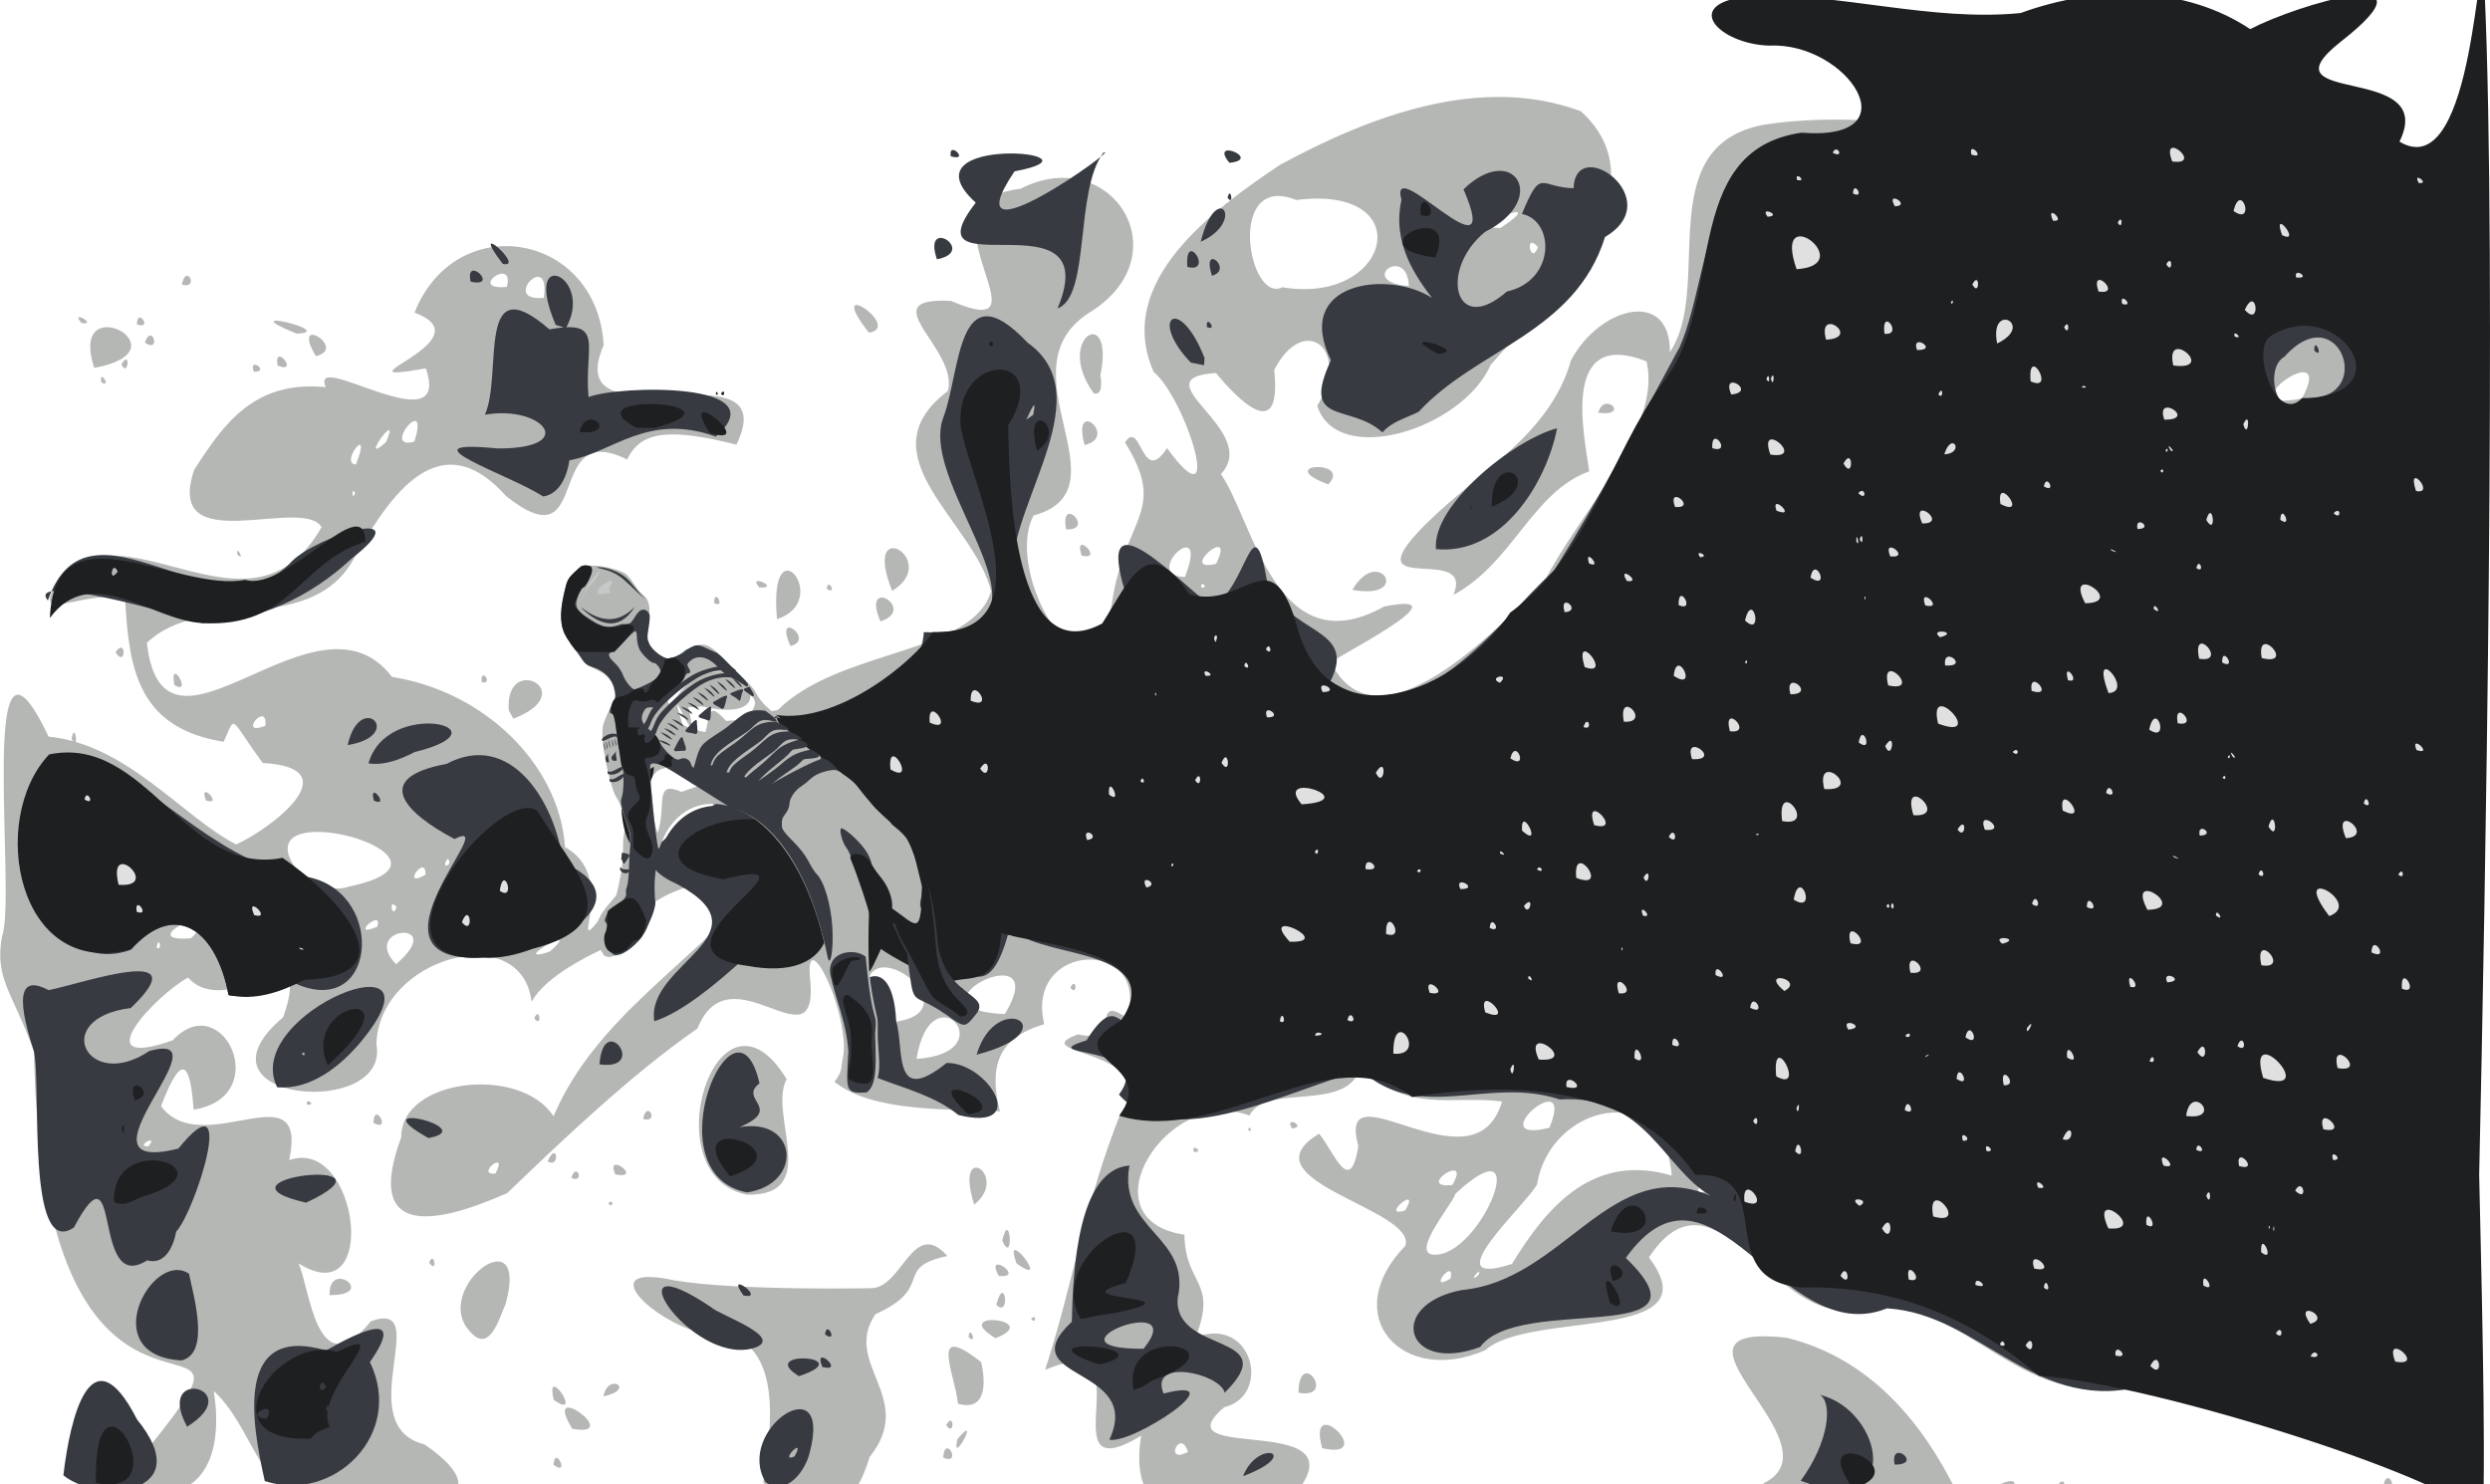 <?xml version="1.0" encoding="UTF-8" standalone="no"?>
<svg
   version="1.1"
   id="svg6505"
   width="1681.477"
   height="1002.242"
   viewBox="0 0 1681.477 1002.242"
   sodipodi:docname="upper-vacancies.svg"
   inkscape:version="1.1 (c68e22c387, 2021-05-23)"
   xmlns:inkscape="http://www.inkscape.org/namespaces/inkscape"
   xmlns:sodipodi="http://sodipodi.sourceforge.net/DTD/sodipodi-0.dtd"
   xmlns="http://www.w3.org/2000/svg"
   xmlns:svg="http://www.w3.org/2000/svg"
   xmlns:rdf="http://www.w3.org/1999/02/22-rdf-syntax-ns#"
   xmlns:cc="http://creativecommons.org/ns#"
   xmlns:dc="http://purl.org/dc/elements/1.1/">
  <style
     id="style2" />
  <defs
     id="defs6509" />
  <sodipodi:namedview
     pagecolor="#e0e0e0"
     bordercolor="#666666"
     borderopacity="1"
     objecttolerance="10"
     gridtolerance="10"
     guidetolerance="10"
     inkscape:pageopacity="1"
     inkscape:pageshadow="2"
     inkscape:window-width="1918"
     inkscape:window-height="1055"
     id="namedview6507"
     showgrid="false"
     inkscape:zoom="1.4142136"
     inkscape:cx="244.30539"
     inkscape:cy="762.96822"
     inkscape:window-x="0"
     inkscape:window-y="0"
     inkscape:window-maximized="0"
     inkscape:current-layer="g6517"
     inkscape:document-rotation="0"
     fit-margin-top="-15"
     inkscape:pagecheckerboard="0"
     fit-margin-left="0"
     fit-margin-right="0"
     fit-margin-bottom="-25" />
  <g
     inkscape:groupmode="layer"
     inkscape:label="Image"
     id="g6513"
     transform="translate(32.799,-12.286)">
    <g
       id="g6517"
       transform="translate(0,114)">
      <path
         id="path6525"
         style="display:inline;fill:#b4b7b4;fill-opacity:1"
         d="M -9.909,608.155 C -24.458,567.724 -36.468,559.862 -31.509,530.881 -21.108,504.764 -49.172,292.04 0,395.742 c 53.039,5.088 91.264,54.924 126.724,72.795 22.78,-10.267 77.935,-51.574 17.926,-55.007 C 121.367,381.977 126.86,380.581 118.221,399.23 61.39,390.024 54.338,351.716 51.795,304.239 30.661,291.592 -25.056,329.125 14.821,280.612 63.949,249.823 139.63,332.665 184.343,254.274 171.577,232.761 77.595,277.117 98.333,215.612 118.497,184.05 139.12,154.997 187.217,159.743 c -11.879,-26.81 85.697,40.354 67.548,-12.731 -67.467,12.147 42.908,-18.818 -7.647,-37.594 27.905,-70.357 123.205,-54.313 127.756,21.908 -30.908,70.989 123.53,-3.035 89.645,67.22 -42.417,-10.483 -64.263,-10.479 -73.816,10.077 -56.876,-28.48 -22.448,71.951 -81.878,24.553 -47.463,-53.138 -81.988,6.294 -104.643,45.789 -30.606,48.044 -100.999,18.376 -137.805,53.399 11.163,98.27 114.243,-44.006 165.574,23.044 62.494,9.842 113.063,59.25 116.811,114.922 41.525,22.991 -8.322,90.369 34.089,34.855 13.408,-52.748 -8.347,-20.82 26.672,-98.488 25.982,-117.301 117.299,-5.378 21.863,-33.987 10.944,46.539 -16.101,-26.694 -3.241,14.807 19.162,11.815 54.627,0.411 64.269,20.754 42.392,-5.706 -36.977,-25.14 -0.007,-30.452 41.423,-41.441 131.675,-37.447 144.083,-80.294 -11.492,-47.282 -86.842,-91.56 -29.224,-135.174 7.712,-28.364 -52.902,-63.642 2.088,-60.867 72.183,30.927 -29.485,-66.987 46.876,-75.68 61.499,-31.386 109.465,44.806 46.808,83.468 -60.803,38.47 26.948,119.417 -37.899,137.15 -21.515,40.503 40.803,142.949 53.805,53.774 9.884,-53.869 36.021,-57.846 7.938,-103.159 11.092,-16.454 11.208,30.314 28.413,3.879 39.529,54.109 13.291,-32.468 -9.064,-51.574 C 719.326,88.262 787.032,39.585 831.363,9.724 891.84,-23.118 966.83,-51.909 1034.782,-26.567 1093.582,27.143 1010.016,102.348 973.852,144.704 954.791,187.997 870.29,214.444 856.696,172.36 c 23.348,-38.335 -8.947,-63.369 -29.052,-24.237 5.426,50.145 -23.65,20.983 -39.314,2.052 -53.179,3.555 31.132,38.573 3.322,68.281 21.777,30.983 37.204,130.192 110.165,89.456 59.764,-11.869 -41.228,38.568 -35.738,37.929 31.273,62.125 111.798,-22.059 143.982,-54.727 23,-46.082 79.763,-103.002 69.038,-148.781 -58.728,-23.191 -41.852,50.804 -38.687,74.258 -38.78,14.099 -51.292,61.631 -91.748,83.473 14.399,-34.349 -63.349,0.765 -24.663,-41.565 35.505,-38.655 89.031,-63.462 104.071,-116.865 19.219,-36.242 67.213,-48.801 66.797,-5.587 29.704,-43.73 -13.615,-139.012 63.335,-153.512 104.65,-16.044 208.826,29.449 313.772,14.211 41.991,6.953 85.422,1.544 128.023,3.253 0.055,124.986 -0.234,249.529 -0.047,374.143 -3.024,44.526 1.528,90.408 0.047,136.211 v 351.645 c -64.638,-16.832 -130.99,-39.788 -199.125,-27.366 -77.661,15.267 -114.42,-73.789 -191.367,-52.067 -48.247,-1.249 -86.38,-99.3 -128.795,-35.116 43.946,57.863 -80.093,35.544 -110.404,62.59 -56.038,24.569 -99.952,-23.144 -54.085,-70.47 7.851,-24.849 -110.802,-44.157 -58.223,-75.656 9.939,11.873 20.876,43.435 26.491,8.33 -15.805,-56.84 78.43,33.319 97.047,-30.106 -33.706,-4.411 -64.052,8.776 -95.427,-23.799 -8.135,32.296 -63.73,10.622 -75.182,33.31 -54.728,-20.924 -112.601,69.98 -43.916,80.481 0.667,34.493 22.63,30.904 7.595,69.166 38.883,-14.641 51.34,39.714 19.324,47.285 -46.68,39.914 101.902,-0.525 43.815,63.482 -48.59,18.463 -111.005,23.62 -99.949,-44.207 -66.04,39.913 7.018,-75.119 -64.814,-44.441 20.065,-62.513 26.589,-112.376 51.068,-173.581 31.195,-43.129 -67.602,-39.064 -28.765,-53.052 29.048,7.242 8.565,-28.544 33.075,-10.893 16.111,-54.922 -69.483,-51.936 -55.972,4.077 -31.868,9.273 -37.395,29.132 -29.967,58.809 -33.48,-1.751 -85.804,1.011 -111.797,-20 22.959,-24.397 -22.211,-117.518 -16.169,-67.474 4.738,58.356 -54.396,-23.046 -76.26,31.535 -45.061,31.291 -91.1,75.304 -128.419,111.121 -48.369,21.504 -96.957,30.691 -71.623,-37.673 -0.279,-39.78 80.477,-48.82 102.84,-14.168 28.162,-66.207 92.727,-102.763 132.305,-150.752 13.298,-20.154 -79.095,-6.349 -79.553,29.324 -28.733,11.581 -58.071,26.856 -67.572,44.132 -6.597,-56.223 -102.97,-30.388 -104.801,28.57 9.744,50.97 -130.426,38.888 -62.963,-18.138 21.28,-60.653 -37.238,3.315 -64.198,-26.807 -21.449,11.564 -70.825,63.709 -10.361,42.378 33.582,-36.177 68.679,38.148 14.105,46.819 -2.171,-30.799 -7.588,-40.347 -22.016,-2.284 28.193,37.389 99.767,-26.145 86.578,36.37 46.517,-16.466 61.868,104.648 6.208,69.698 7.672,15.287 12.024,84.874 48.948,39.097 43.313,-15.504 -14.647,70.49 36.177,83.184 58.429,39.955 -9.48,49.123 -42.908,29.247 -65.94,33.125 -66.333,-35.328 -99.355,-65.229 6.197,39.545 -3.328,83.59 -66.826,66.101 C 188.547,730.095 -3.211,942.938 -9.909,608.155 Z M 769.379,878.764 c -4.926,-16.709 -16.798,8.961 0,0 z M 1539.8,838.8 c 6.079,-14.904 -15.959,4.115 0,0 z m -119.55,-16.462 -2.44,0.048 z m 1.388,-3.033 c -7.917,-4.359 -2.915,3.118 0,0 z M 1588.8,818.8 c 6.616,-25.422 -27.196,4.035 0,0 z M 946.75,761.677 c 3.145,-15.15 -16.458,10.197 0,0 z m 18.677,-2.198 c 3.784,-7.975 -8.388,6.66 0,0 z m 22.82,-7.666 c 24.727,-40.615 55.832,-74.872 107.837,-59.667 -4.863,-66.396 -82.409,-47.859 -90.874,5.826 -6.307,12.871 -71.636,71.556 -16.962,53.842 z m -47.438,-6.752 c 30.737,-8.07 60.895,-88.648 9.191,-40.58 -2.043,7.678 -35.95,46.314 -9.191,40.58 z m -24.713,-29.346 c 11.29,-18.987 -17.935,5.583 0,0 z M 1120.93,701.574 c 1.959,-21.406 -16.421,10.35 0,0 z m -173.002,-3.037 c 13.793,-23.455 -26.089,2.903 0,0 z M 301.8,690.8 c 9.203,-17.402 -14.372,1.399 0,0 z M 67.418,672.393 c 7.499,-9.12 -9.786,0.547 0,0 z M 1013.516,659.852 c 18.713,-45.027 -47.885,11.945 0,0 z m -3.739,-45.408 c 9.535,-24.218 -23.224,3.804 0,0 z m -423.65,-1.102 c 60.288,-3.889 9.91,-61.005 0,0 z m -22.542,-24.292 c 74.159,-3.023 -27.019,-78.641 -9.232,-6.085 l 3.487,5.834 z m 82.167,-5.924 c 34.568,-57.088 -73.729,-3.126 0,0 z M 1591,566 c 1.177,-19.454 -12.626,9.549 0,0 z M 234.689,549.402 c 36.032,-30.857 -25.129,-25.562 0,0 z m 103.655,-8.406 c 24.82,-21.624 -29.658,9.474 0,0 z M 75.324,537.598 c -0.846,-8.974 -4.443,5.415 0,0 z m 20.757,-5.64 c 31.936,-30.515 -43.172,3.138 0,0 z m 554.206,-4.071 c -6.818,-3.09 1.524,7.203 0,0 z M 222,524.082 c 4.068,-13.2 -19.925,8.438 0,0 z m 13,-13.189 c -5.701,-7.264 -2.968,9.184 0,0 z m -32.371,-13.853 c 92.452,-19.221 -72.118,-65.219 -35.883,-12.46 10.08,6.551 23.047,17.496 35.883,12.46 z m 51.854,-8.022 c 0.803,-15.061 -17.406,10.121 0,0 z m 16.181,-7.586 c -0.457,-8.968 -6.163,5.822 0,0 z m 152.783,-12.349 c 71.523,-18.845 -29.649,-90.823 -16.558,-25.092 2.608,5.801 4.088,32.474 16.558,25.092 z M 413.133,392.847 c 10.173,-37.448 -34.433,-3.325 0,0 z m -266.714,-4.454 c 1.704,-17.598 -19.637,7.77 0,0 z M 781,294 c -3.617,-4.215 -3.617,4.215 0,0 z m -13.629,-6.078 c 17.394,-44.365 -30.699,-0.882 0,0 z M 23.82,283.24 c -5.692,-8.371 -6.046,9.522 0,0 z m 764.598,-4.204 c 14.12,-28.448 -26.83,6.523 0,0 z M 207,231.5 c -2.391,-5.526 -2.391,5.526 0,0 z m 0.526,-19.543 c 11.762,-29.587 -11.634,-0.502 0,0 z m 20.387,-15.154 c 10.822,-24.975 -20.008,18.004 0,0 z M 247,196.5 c 10.992,-34.391 -23.184,6.57 0,0 z m 1274.703,-29.155 c 24.251,-44.737 -53.85,11.07 0,0 z M 334.418,99.393 c 4.981,-33.284 -29.783,3.063 0,0 z m 498.723,-7.102 c 73.649,12.227 93.157,-69.514 9.443,-58.947 -47.642,-19.096 -32.505,70.432 -9.443,58.947 z m 85.467,-0.817 c -1.244,-28.942 -36.015,-2.71 0,0 z M 309.435,92.025 c 5.701,-21.31 -27.436,2.563 0,0 z m 696.344,-26.898 c -9.574,-10.765 -4.803,13.378 0,0 z M 980.6,52.172 c 36.602,-24.322 -26.938,1.053 0,0 z M 482.607,899.418 c 6.579,-44.572 15.627,-107.273 -49.391,-103.375 -30.66,-10.812 -62.575,-44.326 -10.693,-33.144 42.06,7.238 135.913,5.328 133.442,5.266 20.548,-0.54 27.942,-47.808 50.985,-21.673 -37.108,7.795 -7.846,20.954 -48.589,39.284 -22.779,33.456 28.127,56.673 -3.956,96.487 -13.029,44.181 -41.219,49.733 -71.798,17.156 z M 1158,900.035 c 54.087,-26.094 -82.144,-109.211 15.697,-98.355 56.233,13.704 92.268,57.588 115.505,105.62 -26.578,-0.854 -127.355,18.023 -131.202,-7.264 z m 160.5,0.28 c 13.4,-5.94 10.654,4.958 0,0 z m 39,-0.315 c 4.816,-4.376 4.816,4.376 0,0 z m 172.25,0.338 2.44,0.048 z m 47.25,-0.147 c 2.889,-11.234 10.846,7.025 0,0 z M 341,887.5 c 0.833,-14.068 11.5,8.536 0,0 z m 263.151,-4.818 c 0.933,-16.602 13.272,5.359 0,0 z M 860.042,876.25 c -10.867,-39.494 38.395,8.639 0,0 z m -246.251,-6.183 c 16.729,-19.692 -4.979,20.263 0,0 z m -260.136,-6.896 c -21.617,-35.166 35.689,6.362 0,0 z m 252.525,-2.411 c 5.365,-10.133 5.896,8.535 0,0 z m -264.991,-17.069 c -6.491,-26.158 20.903,14.565 0,0 z m 272.959,2.577 c -2.268,-20.844 -20.045,-56.212 15.617,-28.134 3.285,14.099 3.468,33.467 -15.617,28.134 z m -239.482,-4.936 c 3.087,-16.581 22.539,-5.011 0,0 z m 469.372,-2.522 c 0.611,-31.78 26.554,4.798 0,0 z m -555.557,-37.702 c -36.493,-28.184 37.596,-85.77 20.14,-22.125 -3.332,6.644 -8.949,29.139 -20.14,22.125 z m 332.854,0.323 c 0.332,-9.704 6.407,5.726 0,0 z M 639.5,802 c -32.364,-19.357 33.025,-13.078 0,0 z m 24,-13 c 3.617,-4.215 3.617,4.215 0,0 z M 640,779.5 c 5.748,-22.161 9.802,9.273 0,0 z m -450.25,-6.58 c -0.741,-24.931 33.115,0.089 0,0 z m 451.933,-12.954 c -10.189,-18.237 19.071,1.791 0,0 z M 653.75,751.547 c -10.518,-27.429 24.938,17.917 0,0 z M 257,751.059 c 3.179,-9.232 6.265,8.189 0,0 z m 387,-14.937 c 5.437,-23.1 8.097,17.85 0,0 z M 625.073,711.78 c -14.17,-44.624 24.622,-19.695 0,0 z M 378,711 c 3.617,-4.215 3.617,4.215 0,0 z m 93.5,-5.974 C 406.657,692.071 451.876,550.885 498.404,627.023 485.645,650.773 522.511,706.258 471.5,705.026 Z M 353,693.7 c 3.699,-11.528 9.354,4.283 0,0 z m 29.75,-2.272 c -7.277,-16.471 19.617,3.535 0,0 z M 337,682.523 c 6.593,-14.852 8.594,5.536 0,0 z m 436.658,-6.198 c -3.34,-6.393 7.546,-0.213 0,0 z M 810,661 c 2.413,-3.927 2.413,3.927 0,0 z m 29.69,-0.643 c -5.715,-9.211 10.522,-1.139 0,0 z M 219.384,656.557 c 0.482,-15.566 12.68,7.005 0,0 z m 182.077,-2.62 c 2.596,-13.57 11.559,3.067 0,0 z m -226.803,-9.612 c -2.055,-5.266 7.119,0.224 0,0 z M 328,586.107 c 3.507,-9.236 5.609,6.954 0,0 z m 362,-21.034 c 4.476,-7.947 4.708,7.108 0,0 z M 106.2,438.8 c -5.218,-14.558 12.602,4.275 0,0 z M 15.574,397.293 c 2.039,-13.177 5.493,9.475 0,0 z M 310.764,377.95 c -2.934,-39.627 49.777,-12.338 3.11,5.702 z M 84.965,360.934 c -3.803,-20.56 12.977,7.635 0,0 z m 207.538,-1.929 c -1.124,-11.174 8.376,1.64 0,0 z M 45.18,338.76 c 7.4,-10.95 7.262,11.239 0,0 z m 455.832,-4.245 c -11.738,-25.816 17.416,-3.956 0,0 z M 561.75,317.92 c -13.538,-31.652 25.447,-8.26 0,0 z m -69.814,-1.496 c -6.27,-67.013 38.347,-12.631 0,0 z m -42.573,-10.918 c 0.209,-11.218 8.262,4.435 0,0 z m 120.303,-8.172 c -21.25,-53.114 33.759,-20.577 0,0 z m 310.743,-0.708 c 18.142,-30.9 40.86,7.417 0,0 z m -354.929,-0.657 c 0.748,-8.167 7.629,4.506 0,0 z M 480,295.037 c -9.159,-10.143 15.281,0.689 0,0 z m 217.571,-21.609 c -5.899,-18.06 15.94,4.028 0,0 z m -570.226,-0.972 c -0.382,-7.098 5.58,6.343 0,0 z M 687.2,255.8 c -4.688,-24.01 20.092,0.675 0,0 z m 176.961,-30.4 c -38.067,-14.138 16.598,-17.101 0,0 z M 699.595,198.832 c -8.995,-33.064 23.38,-5.503 0,0 z m 346.918,-21.812 c 3.987,-15.07 21.834,2.857 0,0 z M 705.788,163.901 c -27.243,-37.622 14.764,-61.356 4.436,-11.839 0.624,1.492 2.131,13.999 -4.436,11.839 z M 35.607,156.418 c -1.767,-10.096 7.563,4.589 0,0 z M 138.688,149.354 c -4.335,-10.847 11.422,0.081 0,0 z M 30.864,146.75 c -18.253,-55.476 64.226,-11.93 0,0 z m 18.319,-2.423 c 6.511,-10.87 4.517,9.765 0,0 z m 105.471,0.844 c -2.873,-16.378 15.47,6.068 0,0 z M 180.504,138.75 c -17.704,-29.629 22.053,-5.053 0,0 z M 65,129.655 c 4.953,-13.974 11.246,7.779 0,0 z m 488.978,-6.699 c -31.341,-40.139 23.518,-3.623 0,0 z m -386.478,0.658 c -46.526,-19.104 29.055,-1.223 0,0 z M 22.209,116.434 c -8.339,-9.805 11.78,1.79 0,0 z m 37.493,0.934 c -0.15,-12.262 11.204,3.941 0,0 z M 90,90.532 c 2.925,-14.908 12.133,3.197 0,0 z"
         sodipodi:nodetypes="cccccccccccccccccccccccccccccccccccccccccccccccccccccccccccccccccccccccccccccccccccccccccccccccccccccccccccccccccccccccccccccccccccccccccccccccccccccccccccccccccccccccccccccccccccccccccccccccccccccccccccccccccccccccccccccccccccccccccccccccccccccccccccccccccccccccccccccccccccccccccccccccccccccccccccccccccccccccccccccccccccccccccccccccccccccccccccccccccccccccccccccccc" />
      <path
         id="path6521"
         style="display:inline;fill:#373b41;fill-opacity:1"
         d="M 10,894.582 C 14.4,856.417 28.518,795.864 59.754,856.855 101.327,907.97 34.037,914.022 10,894.582 Z m 136,3.869 c -8.877,-39.453 -20.562,-106.299 41.434,-88.177 21.121,-12.241 55.154,-28.77 29.566,7.825 23.636,48.918 -24.673,95.627 -71,80.352 z M 484.212,899.25 C 463.048,863.728 529.667,819.73 514.014,879.049 511.303,891.186 498.589,909.046 484.212,899.25 Z M 503.8,881.8 c 8.142,-15.191 -11.454,5.062 0,0 z m 679.415,16.45 c 18.963,-25.94 21.733,-52.433 13.039,-58.007 42.759,10.438 57.209,84.829 -13.039,58.007 z m -376.61,-3.08 c 10.122,-25.768 40.982,-15.414 0,0 z m 440.061,-7.837 c -3.619,-17.912 19.913,0.227 0,0 z M 716.349,870.543 c 23.488,-50.214 -67.798,-39.811 -25.361,-79.679 0.752,-34.025 3.911,-102.93 38.908,-105.472 -7.981,43.569 41.983,47.564 32.604,89.579 -3.056,38.254 72.821,23.122 31.71,63.846 -2.917,-12.954 -51.218,-23.961 -41.298,0.539 50.081,-12.883 -20.561,34.344 -36.562,31.187 z m 23.066,-61.406 c 32.919,-40.247 -73.308,0.276 0,0 z M 93.558,861.75 c -22.651,-41.531 41.629,-26.042 0,0 z M 1587.833,854.229 c -57.501,-3.656 -112.114,-30.542 -170.831,-20.927 -73.619,22.389 -111.997,-47.786 -175.553,-51.467 -71.112,28.71 -117.894,-115.706 -176.343,-34.045 63.591,61.422 -72.256,24.175 -98.277,60.086 -50.43,18.845 -63.97,-28.526 -12.537,-38.411 69.218,-6.315 100.882,-92.442 168.261,-63.565 -32.066,-18.476 -44.187,-68.884 -102.068,-65.127 -48.453,-16.036 -94.099,16.254 -133.92,-19.453 -46.955,11.732 -127.613,57.019 -163.734,16.145 25.745,-34.928 -60.959,-24.691 -21.958,-36.576 22.201,-35.702 22.261,1.714 30.724,-21.887 8.881,-43.483 -65.964,-32.715 -82.282,-55.169 -23.614,96.834 -60.586,-44.539 -114.682,-39.477 -38.44,33.79 -89.083,91.537 -125.56,103.615 -6.333,-38.618 78.396,-58.325 15.743,-92.472 -57.956,-25.799 44.145,-48.685 66.237,-92.215 49.475,0.467 98.523,-44.293 99.979,-78.118 105.4,4.344 -5.225,-97.146 13.239,-145.102 11.718,-30.639 8.996,-101.053 56.867,-50.357 48.695,34.598 -8.628,103.934 -10.471,152.267 -10.379,59.702 86.348,93.332 76.303,15.919 -21.422,-69.834 38.43,-4.115 58.799,9.886 23.792,-11.876 27.354,-72.49 37.144,-16.615 13.453,36.115 61.436,30.056 42.771,67.096 60.162,39.089 111.016,-38.233 150.946,-74.699 30.798,-48.715 57.364,-100.366 84.886,-150.991 C 1123.947,81.791 1118.239,-28.755 1208.258,1.884 1281.669,-1.448 1355.064,0.701 1429,0 c 31.068,1.955 69.106,-1.572 103.732,0 19.417,5.044 61.951,-10.332 66.267,8.05 2.279,122.238 0.045,244.146 0.955,366.109 -3.058,44.588 1.544,90.539 0.047,136.404 v 341.278 l -5.939,1.979 z m -165.943,-32.597 c -1.597,-10.529 -9.887,7.696 0,0 z M 1588.8,818.8 c 6.616,-25.422 -27.196,4.035 0,0 z M 1028.694,632.355 c -3.174,-13.843 -14.073,9.052 0,0 z M 620,572.952 c -3.234,-19.992 -17.162,5.034 0,0 z M 1591,566 c 1.177,-19.454 -12.626,9.549 0,0 z m -4.192,-77.254 c -4.885,-4.703 -2.608,6.88 0,0 z M 664.901,178.443 c 2.977,-14.528 -2.74,-0.43 -4.637,3.214 z m 857.146,-11.492 c 50.815,4.459 25.503,-69.898 -12.169,-27.774 -14.279,7.703 -4.732,46.792 12.169,27.774 z M 1530,135 c -0.036,-10.771 6.865,6.608 0,0 z M 506.564,827.5 c -29.224,-17.863 41.906,-13.753 0.125,0.163 z m 15.998,-6.08 c -6.829,-16.204 16.078,4.083 0,0 z M 89.729,816.991 c -58.585,-3.323 -19.588,-75.203 5.121,-58.541 2.897,14.511 14.697,54.006 -5.121,58.541 z M 475,809 C 432.376,819.424 377.752,734.204 447.574,781.135 452.185,786.066 500.049,802.129 475,809 Z m 49.363,-9.497 c 1.012,-10.432 9.142,6.345 0,0 z m -55.053,-26.357 c -13.436,-18.389 16.113,3.196 0,0 z M 66.528,749.438 C 28.559,773.547 49.885,665.705 17.145,727.166 -15.301,749.559 -4.704,630.785 -9.909,608.155 -23.409,566.999 -17.401,557.67 0,566.93 c 21.128,-3.901 102.483,-32.743 55.546,12.075 -55.137,6.905 -29.28,57.144 12.433,29.064 54.995,-15.438 -57.624,85.289 19.691,65.845 41.09,-50.694 11.161,42.86 -1.508,56.134 -1.678,9.405 -7.248,22.812 -19.634,19.391 z m 107.416,-38.982 c -71.495,-16.248 70.027,-32.763 0,0 z m 297.676,-6.926 c -64.92,-12.617 -7.713,-144.603 8.468,-73.629 -14.646,10.963 16.568,16.752 -13.351,29.549 39.396,-6.802 43.088,38.506 4.883,44.08 z M 256.5,666.823 c -47.522,-26.712 36.164,-6.591 0,0 z m 357.885,-15.551 c -30.306,-25.196 -87.566,-22.73 -72.503,-52.546 -10.476,-33.893 27.956,-67.474 30.51,-10.647 5.689,18.529 -2.968,57.796 34.043,28.023 27.997,-0.481 56.991,47.203 7.95,35.17 z M 154.399,632.565 C 129.298,582.337 274.253,525.504 210.494,602.318 196.668,618.596 177.117,634.318 154.399,632.565 Z M 173.075,609.725 c -4.053,-2.368 -0.489,3.703 0,0 z m 198.96,7.341 c 2.661,-36.863 33.315,4.541 0,0 z m 254.629,-6.545 c 13.723,-45.605 62.974,-16.058 0,0 z M 121.5,570.18 C 113.939,528.673 87.001,504.562 55.207,539.83 -17.67,565.114 -25.158,409.878 25.992,408.385 c 53.053,25.587 92.068,75.358 150.737,82.505 52.028,12.174 44.201,98.249 -12.426,70.46 16.919,-34.473 -32.483,15.324 -42.803,8.832 z m 172,-25.274 c -89.58,5.054 15.222,-97.413 -19.369,-80.04 -32.991,-17.339 -56.648,-41.216 -5.352,-50.736 43.205,-22.916 73.381,25.537 78.668,66.557 C 410.519,509.228 323.965,546.93 293.5,544.907 Z M 219.661,438.927 c -3.794,-14.229 11.406,5.16 0,0 z M 216.048,413.821 c 12.299,-44.632 97.229,-23.992 31.167,-7.659 -9.563,4.895 -20.165,9.185 -31.167,7.659 z m -14.087,-12.368 c 8.533,-37.644 39.667,-6.474 0,0 z M 103.836,319.056 C 62.332,306.395 -13.829,287.067 -0.5,303.816 27.573,223.83 114.471,331.834 164.328,277.304 c 17.365,-17.414 87.943,-38.868 39.964,-1.503 -27.248,25.486 -63.172,42.403 -100.455,43.256 z M 46.82,284.25 c -4.26,-9.121 -6.831,9.614 0,0 z m -23,-1.01 c -5.692,-8.371 -6.046,9.522 0,0 z M 936.914,269.109 c -2.855,-29.74 52.569,-73.942 81.756,-81.603 -7.185,37.112 -37.467,85.904 -81.756,81.603 z M 333.971,233.558 c -22.063,-14.575 -97.705,-38.982 -30.855,-32.438 55.689,0.294 30.468,-29.568 -8.45,-22.772 12.231,-27.372 -6.583,-101.18 43.577,-57.611 38.364,-7.111 23.069,11.604 26.43,45.719 18.939,-7.877 129.015,-10.975 85.851,26.667 -46.071,-16.589 -69.732,10.88 -98.795,16.011 -1.43,9.766 -6.186,22.723 -17.758,24.423 z M 900.75,190.305 C 879.012,170.285 845.073,186.396 865.975,141.577 839.916,88.375 905.116,80.492 934.203,99.468 923.431,85.227 907.057,62.432 913.62,33.226 c -9.404,-33.951 70.312,58.587 41.874,-7.066 33.662,-32.727 58.687,6.64 14.571,28.693 -31.344,25.579 -20.579,71.288 14.697,40.309 32.998,-7.35 32.473,-47.814 10.185,-52.424 13.236,-31.962 11.91,-17.776 34.872,-17.344 1.274,-37.119 64.333,7.573 21.251,32.923 -20.318,64.891 -86.601,75.407 -125.795,118.013 -8.303,4.218 -18.187,6.602 -24.526,13.974 z M 771.35,143.142 c -28.754,-29.917 -7.912,-46.834 9.27,-3.116 l -0.356,4.878 z M 342.5,117.706 c -23.67,-55.027 26.638,-32.797 6.855,2.129 z m 439.75,1.47 c -1.271,-9.356 7.833,3.183 0,0 z M 681.365,106.565 C 714.695,26.554 578.582,96.077 626.122,35.165 574.163,-12.156 721.235,1.154 652.281,14.011 607.172,81.253 726.765,-5.101 712.269,1.47 692.745,27.378 703.728,98.48 681.365,106.565 Z M 285.009,88.51 c -4.009,-18.794 20.255,4.296 0,0 z m 500.61,-4.034 c -7.433,-23.103 15.045,-4.126 0,0 z m -16.604,-5.936 c -1.95,-26.05 18.351,4.645 0,0 z M 306.69,76.485 c -24.663,-32.476 16.394,3.371 0,0 z m 293.218,-3.096 c -10.179,-29.644 27.741,-5.318 0,0 z M 778.01,61.549 c 10.747,-42.681 31.201,-13.959 0,0 z M 796.181,31.823 c 1.917,-8.864 4.588,6.169 0,0 z m 1.219,-23.589 c -14.319,-17.561 22.893,-2.339 0,0 z M 609.238,3.838 c -1.915,-11.324 13.566,3.911 0,0 z"
         sodipodi:nodetypes="cccccccccccccccccccccccccccccccccccccccccccccccccccccccccccccccccccccccccccccccccccccccccccccccccccccccccccccccccccccccccccccccccccccccccccccccccccccccccccccccccccccccccccccccccccccccccccccccccccccccccccccccccccccc" />
      <path
         id="path6519"
         style="fill:#1d1f21;fill-opacity:1"
         d="m 32,899.624 c -2.239,-91.493 57.95,12.75 0,0 z m 1186.449,3.935 c -32.76,-45.922 45.845,-13.633 0,0 z M 177,869.906 c -72.17,2.596 -22.764,-70.914 17.781,-58.72 43.107,-20.929 -17.308,27.839 -4.853,50.746 -7.015,2.617 -10.218,3.995 -12.928,7.974 z m -29.582,-13.513 c 7.742,-14.343 -17.715,-1.189 0,0 z M 188.985,848.75 c -1.625,-4.993 -2.127,8.156 0,0 z M 187.5,835.109 c -4.052,-9.76 -7.172,7.422 0,0 z m 1156.715,-7.685 c -46.426,-39.449 -97.237,-61.29 -161.161,-59.677 -62.195,-6.186 -12.176,-77.7 -71.213,-76.123 -42.285,-62.59 -126.752,-62.67 -191.101,-52.493 -54.056,-42.53 -129.486,33.193 -197.736,12.64 27.64,-36.985 -45.283,-37.953 1.114,-64.178 33.06,-47.597 -57.161,-51.09 -80.83,-59.266 -2.431,44.928 -34.124,22.983 -37.175,37.796 -25.999,-20.735 -64.784,-28.086 -55.716,-53.146 -16.704,-75.974 35.869,9.705 43.8,11.951 -21.062,-56.1 -62.035,-102.47 -103.132,-143.873 41.407,6.465 93.611,-36.072 105.903,-55.877 79.192,1.428 25.759,-99.203 18.956,-138.89 -4.229,-51.103 63.096,-51.045 32.117,-0.757 0.575,40.11 3.189,166.277 63.448,133.816 19.054,-29.751 30.418,-61.976 58.768,-19.9 36.606,11.323 54.311,-37.879 71.9,18.501 20.235,83.647 108.766,48.481 144.878,-5.972 53.006,-38.27 66.547,-104.675 103.072,-155.377 42.295,-51.488 10.586,-156.785 93.672,-168.708 76.064,6.075 30.7,-61.236 -21.444,-58.796 -34.331,-0.667 -62.517,-29.621 -10.749,-33.629 59.063,-1.881 119.682,17.569 180.092,11.628 53.383,-19.411 111.742,-18.01 155.047,10.854 31.821,-16.644 130.98,-46.179 61.252,8.445 -55.937,44.116 66.352,13.564 39.563,67.541 52.537,31.626 52.146,-154.696 57.526,-100.797 8.193,180.686 0.46,612.24 -3.699,798.443 1.097,53.951 4.654,180.009 2.464,233.947 -9.56,-25.582 -222.049,-93.037 -299.616,-98.104 z m 177.396,-659.984 c 72.056,-2.321 23.056,-71.322 -21.603,-41.827 -12.69,9.774 4.328,59.251 21.603,41.827 z M 732.75,836.92 c -9.227,-46.672 79.147,-29.488 12.324,-6.272 l -6.299,4.246 z m -25.118,-17.706 c -55.313,-19.4 48.211,-11.481 3.444,0.268 z M 697,789.024 c -25.628,-42.153 61.054,-94.305 30.409,-24.321 -49.266,12.83 54.868,7.594 -7.375,20.289 l -9.911,1.422 z M 1054.473,778.25 c -12.02,-39.113 19.959,12.299 0,0 z m 1.981,-14.931 c -8.539,-21.555 18.15,-4.019 0,0 z m -1.572,-33.439 c 13.554,-43.218 45.684,8.674 0,0 z M 1113,717.633 c -0.48,-9.682 15.59,1.82 0,0 z M 44.189,709.961 c -1.767,-48.785 79.909,-22.986 22.265,-4.46 -7.332,1.447 -14.355,8.811 -22.265,4.46 z M 1137.699,708.042 c 2.397,-9.767 2.362,6.15 0,0 z M 460.299,692.75 c -39.416,-46.641 55.8,-18.229 0,0 z M 49.356,660.501 c 1.962,-8.522 2.434,8.858 0,0 z m 571.722,-9.731 c -38.058,-35.408 34.414,-3.88 0,0 z M 58.25,641.338 c -7.079,-20.274 16.564,-4.185 0,0 z m 130.31,-23.605 c -19.518,-43.703 64.137,-57.469 0,0 z M 121.5,570.18 C 113.977,529.426 87.481,504.286 55.904,539.291 -21.444,560.131 -41.048,451.412 0.402,407.756 66.304,394.196 92.233,490.623 157.976,477.598 c 34.416,23.154 89.211,80.007 14.798,82.366 -15.744,8.157 -33.303,14.394 -51.273,10.216 z m 351,-19.562 c -79.879,-9.804 60.637,-77.82 -16.605,-58.6 -87.979,-14.552 40.256,-75.691 56.951,-12.47 27.943,42.722 14.913,81.264 -40.346,71.07 z m -179,-5.712 c -87.46,5.896 9.881,-116.962 36.464,-99.177 23.415,38.763 64.808,75.927 -3.429,93.41 -10.501,3.924 -21.744,6.587 -33.035,5.767 z m 84.548,-4.667 c -16.31,-66.341 61.237,-5.923 0,0 z m 20.288,-65.571 c -30.931,-25.307 8.245,-137.64 21.59,-106.405 -51.543,6.854 5.541,36.166 -16.435,61.757 -2.64,11.65 14.174,42.187 -5.155,44.648 z M 415.75,415.739 c -10.32,-11.269 17.456,-2.931 0,0 z m 34.286,-68.671 c -15.868,-10.019 10.248,-0.154 0,0 z M 446,338.969 l 2.967,-0.557 z M 103.836,319.056 C 69.727,317.417 29.012,277.582 0.896,315.588 3.997,238.059 87.111,298.75 132.737,289.859 c 27.832,8.652 80.823,-61.47 81.214,-25.788 -44.846,13.731 -49.58,58.332 -110.116,54.985 z M 46.82,284.25 c -4.26,-9.121 -6.831,9.614 0,0 z M 960.195,240.5 c 1.361,-4.577 0.265,6.381 0,0 z m 14.392,-0.055 c -0.846,-42.89 40.299,-16.249 0,0 z M 667.55,202.75 c -10.291,-37.267 22.098,-15.175 0,0 z M 446.379,190.563 c -22.692,-36.256 34.438,11.068 0,0 z m -87.866,-0.543 c 5.024,-20.011 27.628,2.519 0,0 z m 38.363,-2.844 c -46.405,-24.835 79.038,-17.787 12.501,0.077 z M 450.5,164 c 1.316,-3.792 2.245,3.873 0,0 z m 3.5,0 c 3.432,-4.16 2.586,4.078 0,0 z m 484.5,-26.699 c -33.471,-17.023 23.023,-2.078 0,0 z M 635,130.5 c 3.62,-5.891 3.62,5.891 0,0 z M 936.462,72.118 c -57.666,-6.581 17.716,-41.301 0,0 z M 926.589,43.5 c -1.735,-22.464 16.507,5.156 0,0 z"
         sodipodi:nodetypes="ccccccccccccccccccccccccccccccccccccccccccccccccccccccccccccccccccccccccccccccccccccccccccccccccccccccccccccccccccccccccccccccccccccccccccccc" />
      <path
         id="path1663"
         style="fill:#e0e0e0;fill-opacity:1"
         d="m 279.091,521.028 c 5.768,-14.753 8.288,10.304 0,0 z m 25.584,-21.209 c 2.772,-19.117 11.136,7.815 0,0 z m 1114.592,320.878 c 6.321,-12.946 9.336,9.876 0,0 z m 165.396,-2.927 c -8.237,-21.446 21.655,4.038 0,0 z m -57.112,-3.494 c 2.833,-7.008 8.783,2.485 0,0 z m -131.794,-0.603 c -1.205,-10.247 11.338,2.968 0,0 z m -60.667,-6.833 c 5.772,-10.121 6.193,9.362 0,0 z m -15.458,-2.845 c 4.839,5.036 -5.842,3.256 0,0 z m 184.458,-5.186 c 4.1,-7.539 5.88,5.566 0,0 z m 23.228,-6.512 c -12.101,-17.394 15.457,-4.334 0,0 z m -179.892,-24.524 c 1.14,-9.331 6.021,5.601 0,0 z m 107.735,-1.3 c -1.835,-13.067 10.098,5.609 0,0 z m -153.923,-0.384 c -1.146,-7.977 11.864,3.576 0,0 z m -45.034,-3.657 c -3.327,-16.246 12.557,3.256 0,0 z m -46.115,-2.592 c 4.604,-10.535 7.849,9.477 0,0 z m 130.798,-4.866 c -5.269,-16.018 17.681,3.836 0,0 z m 153.253,-11.039 c -0.799,-16.171 10.317,8.287 0,0 z m -256.051,-16.095 c 7.642,-13.392 7.497,12.959 0,0 z m 264.195,0 c 1.09,-4.749 0.587,6.024 0,0 z m -111.329,-0.011 c -13.453,-29.568 28.191,2.576 0,0 z m 108.213,-1.072 c 1.444,-2.663 0.446,4.312 0,0 z m -82.55,-1.37 c -1.209,-15.133 10.11,5.784 0,0 z m -143.957,-5.618 c -5.006,-27.788 25.583,7.37 0,0 z m -49.65,-7.12 c -10.053,-6.874 8.726,-4.786 0,0 z m -77.789,-2.869 c -2.232,-21.735 20.231,7.74 0,0 z m 311.868,-3.94 c 3.306,-8.408 3.452,8.766 0,0 z m 60,-3.531 c 5.359,-9.883 9.126,8.916 0,0 z m -173.5,-1.969 c -4.059,-9.042 9.495,2.083 0,0 z m 84.562,-14.938 c -5.609,-13.789 12.824,3.518 0,0 z m 51.094,0.341 c -3.075,-15.029 14.864,4.279 0,0 z m 63.531,-4.05 c -3.06,-8.802 8.02,0.285 0,0 z M 1179.491,675.798 c 2.191,-13.39 7.764,8.061 0,0 z m 129.287,-0.105 c -2.906,-7.842 7.715,0.889 0,0 z m 141.562,-0.85 c 0.436,-8.258 8.586,4.024 0,0 z m -157.562,-6.15 c -3.06,-8.802 8.02,0.285 0,0 z m 67.312,-1.167 c 6.505,-14.964 8.989,3.698 0,0 z m 176.046,-6.632 c -5.342,-18.682 19.073,4.051 0,0 z m -385.046,-5.555 c 3.756,-7.066 3.756,7.066 0,0 z m 292.38,-3.452 c 3.188,-23.24 25.697,3.43 0,0 z m -263.13,-4.959 c 2.759,-8.226 1.59,6.637 0,0 z m 73.13,0.959 c 1.57,-11.34 8.864,5.456 0,0 z m -228.38,-15.535 c -2.184,-12.69 17.032,3.893 0,0 z m 295.2,-1.213 c -3.518,-16.334 11.157,0.823 0,0 z m 175.224,-4.961 c -12.429,-41.608 39.923,13.557 0,0 z m -207.062,0.661 c 0.971,-12.995 10.88,7.255 0,0 z m -121.805,-1.723 c -3.12,-33.301 20.883,11.812 0,0 z m -179.557,-4.777 c 4.294,-10.346 2.066,9.844 0,0 z m 558.698,-0.781 c -5.569,-21.929 21.331,3.889 0,0 z m -127.023,-4.623 c 2.429,-7.313 5.098,2.782 0,0 z m -412.452,-1.152 c -11.483,-25.893 28.663,2.446 0,0 z m 64.657,-0.808 c -0.766,-16.233 10.503,6.949 0,0 z m 292.159,-0.563 c -1.501,-14.378 10.887,7.074 0,0 z m -95.305,-1.197 c 5.369,-2.979 -2.437,3.073 0,0 z m -359.724,-1.365 c -0.302,-33.783 24.028,2.099 0,0 z m 542.991,-1.042 c 6.542,-12.354 7.311,11.111 0,0 z m 27,-4.04 c 3.717,-10.859 7.909,5.723 0,0 z m -381.611,-0.858 c -0.323,-11.624 10.264,4.796 0,0 z m 197.943,-5.148 c 2.898,-13.809 11.343,8.188 0,0 z m -439.003,-1.007 c -0.699,-4.486 9.943,-0.593 0,0 z m 398.352,-0.029 c 4.543,-4.613 3.924,3.496 0,0 z m -38.432,-4.105 c -5.949,-9.377 13.709,-1.515 0,0 z m 120.672,-1.137 c 7.008,-8.907 -1.022,7.668 0,0 z m -504.542,-4.597 c 1.328,-9.693 5.547,3.663 0,0 z m 45.635,-0.728 c 1.981,-9.139 8.088,4.196 0,0 z m 93.052,-5.248 c -5.905,-21.147 22.265,9.111 0,0 z m 178.907,-3.103 c 1.583,-12.015 11.877,6.28 0,0 z M 932.662,568.767 c -5.271,-14.449 15.481,3.068 0,0 z m 127.706,0.321 c -5.544,-18.222 14.503,1.677 0,0 z m 111.761,-1.546 c -17.77,-14.955 14.604,-7.753 0,0 z m 417.062,-1.582 c -1.255,-18.18 12.758,5.289 0,0 z m -183.434,-1.288 c -4.175,-14.617 9.732,2.737 0,0 z m 25,-3 c -4.404,-9.462 13.495,-0.939 0,0 z m -431.667,-2.774 c 0.515,-4.891 5.43,4.943 0,0 z m 126.612,-2.127 c -1.076,-11.396 11.572,5.893 0,0 z m 131.588,-1.632 c -4.536,-19.328 17.587,2.137 0,0 z m 237,-5 c -5.33,-24.564 20.445,3.351 0,0 z m 74.345,-8.659 c 0.402,-13.859 13.045,6.246 0,0 z M 170.091,539.339 c -3.679,-2.919 6.312,1.277 0,0 z m 892.079,-0.583 c 1.444,-2.663 0.446,4.312 0,0 z m 154.671,-3.473 c -5.008,-20.373 18.114,4.861 0,0 z m 102.5,0.353 c -8.406,-6.458 13.931,-3.602 0,0 z m -481.229,-1.413 c -22.256,-24.224 31.513,1.175 0,0 z m 65.08,-5.262 c -0.391,-20.707 14.388,5.117 0,0 z m 70.023,-3.973 c 0.503,-10.65 9.261,4.261 0,0 z m 490.396,-8.459 c -0.293,-6.28 6.891,5.288 0,0 z m 76.481,0.395 c -28.151,-37.152 23.962,-8.594 0,0 z m -1401.25,-0.665 c -6.477,-14.82 12.915,3.536 0,0 z m 937.889,0.386 c -4.051,-10.102 8.079,2.242 0,0 z M 59.514,513.999 c -1.787,-11.817 9.781,3.761 0,0 z M 1417.327,512.684 c -14.925,-28.374 28.698,-0.37 0,0 z m -421.056,-2.596 c 7.662,-9.047 3.686,8.607 0,0 z m 247.82,0.309 c 1.777,-6.787 3.092,5.406 0,0 z m 132.388,0.511 c -0.323,-11.624 10.264,4.796 0,0 z m -135.388,-0.511 c 1.898,-5.035 3.106,3.627 0,0 z m 98.323,-1.66 c 2.444,-9.849 7.853,5.764 0,0 z m -160.914,-2.906 c 3.888,-23.047 16.332,10.295 0,0 z m -225.159,-7.155 c -4.765,-10.305 14.112,0.222 0,0 z m -212,-1.055 c -5.573,-10.397 10.08,-1.99 0,0 z M 47.313,495.782 c -8.139,-32.551 29.771,2.365 0,0 z m 984.334,-4.666 c -2.698,-26.371 23.726,9.332 0,0 z m 45.443,-0.277 c 5.415,-9.09 3.376,8.382 0,0 z m 415.295,-1.948 c 1.849,-8.068 6.171,4.285 0,0 z m 94.398,0.089 c 3.001,-6.371 4.98,4.126 0,0 z m -662.692,-2.641 c 3.844,-3.585 2.563,3.704 0,0 z m -34.753,-1.153 c -0.882,-11.598 13.909,2.242 0,0 z m 115.753,0.212 c 2.324,-4.34 5.974,3.742 0,0 z m -247,-3.059 c 2.466,-3.562 1.209,3.656 0,0 z m 677.5,-5 c -4.88,-3.567 7.93,2.769 0,0 z m -455.289,-2.605 c -1.571,-4.544 6.446,3.038 0,0 z m -125.211,-1.197 c 3.363,-5.255 2.361,4.696 0,0 z m -153.75,-7.929 c -4.301,-10.57 10.512,-1.607 0,0 z m 392.75,-2.162 c 4.227,-9.038 7.056,6.863 0,0 z m 457.25,0.862 c -10.33,-25.497 20.914,-1.322 0,0 z m -98.692,-1.744 c -2.186,-10.196 11.719,-0.126 0,0 z m -299.745,-0.908 c 4.383,-1.432 0.434,1.925 0,0 z m -157.881,-2.444 c -1.173,-18.831 14.865,13.402 0,0 z m 294.068,-0.766 c 6.512,-10.652 5.628,8.073 0,0 z m 18.482,0.233 c -6.173,-15.765 17.06,1.657 0,0 z m 191.518,-2.281 c 4.325,-15.036 7.34,12.357 0,0 z m -455.345,-0.888 c -7.844,-23.852 20.853,5.639 0,0 z m 126.916,-2.743 c -3.96,-30.922 24.643,4.73 0,0 z m 88.651,-3.985 c -8.749,-29.208 24.936,1.92 0,0 z m 100.812,-3.127 c -3.369,-21.081 19.458,9.956 0,0 z m -513.931,-4.198 c -19.963,-23.68 43.017,-2.655 0,0 z m 717.263,-0.489 c 1.309,-8.772 6.819,4.943 0,0 z M 24.325,438.174 c 1.322,-8.224 7.791,4.925 0,0 z m 691.793,-3.301 c -1.168,-15.28 9.838,7.662 0,0 z m 673.317,-1.076 c 1.651,-9.68 8.95,5.176 0,0 z M 1199.141,431.163 c -6.696,-26.819 27.943,1.639 0,0 z m -461.783,-5.127 c 1.407,-5.753 4.379,3.265 0,0 z m 36.901,-0.848 c 4.469,-8.952 4.597,7.476 0,0 z m 693.831,-1.849 c 2.555,-3.587 2.555,3.587 0,0 z m -571.813,-3.25 c 8.153,-13.267 5.678,12.327 0,0 z m -327.766,-2.231 c -2.318,-24.555 18.805,11.219 0,0 z m 60.579,-0.519 c 7.15,-11.282 6.749,10.306 0,0 z m 163,-3.893 c 4.751,-12.249 6.659,10.364 0,0 z m 195.055,-3.005 c 3.454,-14.754 12.863,8.661 0,0 z m 122.695,0.506 c -6.424,-19.072 21.368,1.227 0,0 z m 365.329,-1.275 c -4.935,-7.884 4.519,2.024 0,0 z m -3.579,-0.333 c 2.466,-3.562 1.209,3.656 0,0 z m -145.25,-3.25 c 4.543,-4.555 4.543,4.555 0,0 z m 272.714,-1.289 c -4.641,-11.643 12.183,4.113 0,0 z m -358.783,-2.638 c 7.398,-12.261 4.772,11.396 0,0 z m -17.872,-2.459 c 2.301,-14.723 10.463,8.043 0,0 z m -87.032,-7.614 c -5.364,-20.425 16.893,2.216 0,0 z m 283.172,-1.094 c 4.545,-20.933 14.363,9.816 0,0 z m -142.551,-4.043 c -7.659,-31.818 33.69,12.679 0,0 z m -239.458,2.29 c 2.819,-9.33 6.772,3.053 0,0 z m -441.476,-2.971 c -2.02,-20.486 18.1,8.241 0,0 z m 842.748,0.446 c -3.207,-17.487 15.189,2.936 0,0 z m -374.046,-1.046 c -4.279,-23.208 19.589,1.154 0,0 z m -240.965,-2.965 c -3.817,-11.02 12.411,0.534 0,0 z m -200.067,-11.22 c -0.5,-19.103 17.545,7.231 0,0 z m 124.445,-4.731 c 1.443,-2.663 0.446,4.311 0,0 z m 429.121,0.383 c -4.856,-17.545 18.332,0.111 0,0 z m 214.811,-0.779 c -13.513,-35.762 18.427,-1.111 0,0 z m -530.761,-0.683 c -5.191,-10.114 13.41,-0.113 0,0 z m 478.79,-0.79 c -2.263,-16.176 16.417,5.129 0,0 z m -96.84,-3.748 c -5.996,-24.134 23.749,5.421 0,0 z m -262.2,-1.741 c -9.024,-3.667 7.773,-7.319 0,0 z m 383.667,-1.726 c -4.175,-14.617 9.732,2.737 0,0 z m -266.295,-2.988 c 2.045,-20.01 17.065,11.237 0,0 z m -316.122,-0.012 c -4.051,-7.176 9.221,0.741 0,0 z m 255.993,-5.867 c -8.056,-27.189 20.098,7.291 0,0 z m -229.797,-0.553 c 0.47,-6.879 5.587,3.904 0,0 z m 473.221,-0.58 c -2.039,-14.012 17.133,1.371 0,0 z m -135.167,-2.333 c 2.466,-3.562 1.209,3.656 0,0 z m 322.226,0.392 c -0.448,-12.528 10.593,5.441 0,0 z m 26.727,-3.038 c -4.249,-23.953 23.855,5.938 0,0 z m -42.252,0.446 c -5.33,-24.564 20.445,3.351 0,0 z m -630.2,-6.241 c 2.545,-6.739 5.243,5.31 0,0 z m -34,-5 c 3.308,-7.257 -3.324,-4.611 0,-2.6e-4 z m 489.25,-3.262 c -8.406,-6.458 13.931,-3.602 0,0 z m -131.765,-11.364 c 5.305,-21.208 12.779,12.191 0,0 z m -121.756,-5.537 c -4.234,-14.12 12.409,-0.95 0,0 z m 397.79,-2.206 c -0.293,-6.28 6.891,5.288 0,0 z m -320.865,-2.649 c -0.296,-16.241 12.062,5.464 0,0 z m 166.546,0.259 c -4.95,-14.156 13.842,3.29 0,0 z m 108.036,-1.454 c -14.925,-28.374 28.698,-0.37 0,0 z m -149.157,-3.929 c 1.444,-2.663 0.446,4.312 0,0 z m -160.329,-11.106 c -7.293,-11.839 11.345,1.595 0,0 z m 123.97,-2.275 c 2.832,-16.072 14.075,9.264 0,0 z m 260.575,-6.484 c 1.849,-8.068 6.171,4.285 0,0 z m -410.045,-3.048 c -4.002,-11.879 9.834,4.124 0,0 z m 75,-4.213 c -4.635,-6.081 7.406,-0.656 0,0 z m 128.346,-0.598 c -5.878,-14.148 14.909,1.442 0,0 z m 149.904,-3.694 c -4.88,-3.567 7.93,2.769 0,0 z m -172.8,-6.341 c -0.283,-8.804 3.066,5.032 0,0 z m 2.3,-1.659 c 2.414,-6.951 2.414,6.951 0,0 z m 187.558,-6.775 c -2.186,-10.196 11.719,-0.126 0,0 z m -145.37,-3.806 c -8.537,-19.739 18.498,0.423 0,0 z m 191.812,-2.36 c 4.325,-15.036 7.34,12.357 0,0 z m 50,-0.059 c 0.328,-11.996 8.901,6.361 0,0 z m 36,-4.5 c 5.182,-5.455 5.182,5.455 0,0 z m -376.25,-1.691 c -4.424,-12.631 14.627,5.809 0,0 z m -68.5,-2.472 c -5.641,-15.845 15.641,1.245 0,0 z m 219.785,-2.021 c -3.369,-21.081 19.458,9.956 0,0 z m -96.034,-7.35 c 4.808,-5.53 6.232,6.302 0,0 z m 376.646,-1.419 c -6.953,-20.895 13.762,2.685 0,0 z m -251.301,-3.091 c 1.651,-9.68 8.95,5.176 0,0 z m 78.655,-10.457 c 2.555,-3.587 2.555,3.587 0,0 z m -214,-5 c 6.714,-12.43 6.924,12.105 0,0 z m -49.365,-6.073 c -8.962,-24.882 25.036,3.921 0,0 z m 117.444,-0.177 c 5.268,-16.503 14.177,-0.563 0,0 z m 153,-2.417 c -4.935,-7.884 4.519,2.024 0,0 z m -3.579,-0.333 c 2.466,-3.562 1.209,3.656 0,0 z m -306.089,-1.371 c -0.988,-16.246 14.035,4.211 0,0 z m 358.589,-16.129 c 5.141,-11.527 3.405,11.871 0,0 z m -53.333,-3.167 c -6.519,-18.45 22.888,0.329 0,0 z m -152.588,-17.083 c 3.398,-7.276 3.536,4.431 0,0 z m -139.829,0.106 c -7.456,-17.11 18.028,-1.818 0,0 z m 236.75,-4.749 c 0.456,-2.685 5.913,0.896 0,0 z m -34.613,-4.138 c -2.301,-26.099 17.532,7.956 0,0 z m -178.387,-1.409 c 1.777,-6.787 3.092,5.406 0,0 z m 3,-0.618 c 2.987,-7.161 1.785,8.556 0,0 z m 271.75,-8.672 c -6.258,-26.844 30.232,3.922 0,0 z m -173.083,-10.436 c -4.369,-12.024 15.324,0.246 0,0 z m 54.083,-4.413 c -5.592,-28.787 26.285,-12.643 0,0 z m -115.5,-2.582 c -6.396,-23.12 24.477,-1.227 0,0 z m 275.994,-2.002 c -2.085,-5.919 6.972,2.193 0,0 z m -236.577,-2.002 c -2.317,-19.284 13.25,1.503 0,0 z m 121.333,-4.333 c 3.756,-7.066 3.756,7.066 0,0 z m 122,-11.817 c 8.031,-17.631 11.293,12.69 0,0 z m -82.784,-4.028 c -2.338,-9.238 9.185,2.786 0,0 z m -115.716,-1.155 c 2.466,-3.562 1.209,3.656 0,0 z m 99.7,-7.2 c -6.104,-18.918 17.174,2.878 0,0 z m -85.2,-4.8 c 5.232,-9.953 5.096,9.433 0,0 z m 218.682,-4.652 c -2.047,-7.709 11.105,1.258 0,0 z M 1180.421,80.089 c -16.975,-48.457 42.821,-2.867 0,0 z m 249.67,-3.412 c 4.483,-7.665 4.324,7.846 0,0 z m 78.2,-19.538 c -7.304,-20.002 13.748,6.512 0,0 z m -111.023,-8.467 c 3.458,-6.979 3.551,6.137 0,0 z m -43.677,-1.333 c -5.57,-12.387 9.673,1.312 0,0 z m -192.75,-2.696 c -5.985,-7.837 10.599,-0.48 0,0 z m 314.651,-3.845 c 5.061,-20.878 15.197,10.561 0,0 z m -228.65,-3.149 c -6.869,-11.565 11.724,-0.576 0,0 z m -28.342,-8.689 c 0.335,-9.707 8.534,4.138 0,0 z M 1600.591,21.889 c -4.825,-8.342 8.208,0.849 0,0 z m -419.883,-2.106 c -1.791,-6.56 7.581,1.829 0,0 z M 1434.091,7.339 c -8.507,-22.202 21.8,2.977 0,0 z M 1298.433,2.663 c -2.21,-10.017 10.601,3.681 0,0 z M 1204.823,1.423 c 2.926,-6.614 8.231,4.43 0,0 z"
         sodipodi:nodetypes="cccccccccccccccccccccccccccccccccccccccccccccccccccccccccccccccccccccccccccccccccccccccccccccccccccccccccccccccccccccccccccccccccccccccccccccccccccccccccccccccccccccccccccccccccccccccccccccccccccccccccccccccccccccccccccccccccccccccccccccccccccccccccccccccccccccccccccccccccccccccccccccccccccccccccccccccccccccccccccccccccccccccccccccccccccccccsccccccccccccccccccccccccccccccccccccccccccccccccccccccccccccccccccccccccccccccccccccccccccccccccccccccccccccccccccccccccccccccccccccccccccccc" />
      <g
         id="g12919">
        <path
           style="fill:#b4b7b4;fill-opacity:1"
           d="m 391.653,485 c 0.084,-5.225 0.473,-12.275 0.864,-15.667 0.511,-4.433 0.295,-7.386 -0.771,-10.5 -0.815,-2.383 -2.537,-7.708 -3.825,-11.833 -1.289,-4.125 -3.092,-8.4 -4.007,-9.5 C 380.216,433.055 374,406.171 374,394.622 c 0,-6.993 0.098,-7.298 7.12,-22.125 1.745,-3.684 1.783,-4.439 0.474,-9.5 -3.154,-12.813 -16.862,-12.168 -21.254,-18.997 -1.209,-1.925 -3.265,-4.85 -4.569,-6.5 -1.304,-1.65 -3.881,-5.398 -5.726,-8.33 -4.594,-7.297 -5.184,-15.851 -2.05,-29.751 2.113,-9.372 2.5,-10.176 7.023,-14.579 l 4.787,-4.659 7.347,0.051 c 6.929,0.049 16.004,2.155 21.765,5.052 1.33,0.669 4.002,3.69 5.938,6.715 1.936,3.025 4.57,6.327 5.853,7.338 5.31,4.186 6.09,8.532 4.073,22.702 -0.939,6.599 -0.851,8.01 0.708,11.295 1.945,4.099 9.128,9.664 12.473,9.664 3.311,0 8.239,-2.425 11.893,-5.853 14.197,-5.981 14.659,-5.383 30.206,10.097 1.341,2.06 5.395,6.213 9.008,9.23 4.272,3.567 7.377,7.153 8.878,10.255 1.27,2.623 4.68,6.861 7.579,9.417 l 5.27,4.647 c 42.683,32.548 30.844,31.148 67.639,55.491 19.108,12.642 38.623,58.564 38.892,110.437 14.668,27.507 27.636,43.502 -11.143,9.255 -20.392,-62.488 -40.801,-43.682 -29.207,17.575 2.771,14.641 3.1,9.338 2.966,22.688 -0.158,15.721 5.287,31.95 -7.646,39.831 -27.741,-1.052 -13.037,-22.098 -14.855,-36.127 -2.079,-12.332 -8.847,-46.595 -11.81,-56.594 -26.192,-130.874 -125.327,-128.882 -116.132,-34.836 -0.382,2.743 -1.507,6.787 -2.501,8.987 -0.994,2.2 -2.767,6.232 -3.94,8.96 -1.173,2.728 -3.113,5.878 -4.312,7 -6.426,6.015 -10.314,8.563 -15.259,10.001 -4.925,1.432 -5.781,1.439 -8.422,0.074 C 356.892,513.956 390.87,507.086 391.653,485 Z m 36.118,-51.811 c -1.461,-0.563 16.68,-4.36 11.73,-7.117 -4.95,-2.756 -9.679,-5.025 -10.508,-5.042 -0.829,-0.017 -3.551,-1.118 -6.048,-2.447 -6.477,-3.448 -11.03,-4.107 -14.823,-2.146 -3.644,1.885 -3.828,3.39 -1.594,13.026 1.406,6.062 2.476,24.309 3.522,34.233 8.755,-18.91 -2.922,-39.64 17.72,-30.508 z m 47.54,-55.189 c 2.619,-5.046 2.55,-5.691 -1.197,-11.114 -2.345,-3.395 -5.606,-6.494 -8.823,-8.386 -14.671,-11.382 -25.727,-9.089 -21.498,10.387 0.587,2.537 0.7,4.988 0.253,5.447 -1.479,1.517 -12.876,2.051 -14.527,0.68 -2.113,-1.753 -1.894,-5.721 0.482,-8.742 2.428,-3.086 2.51,-4.62 0.364,-6.766 -1.515,-1.515 -1.873,-1.406 -4.838,1.467 -1.761,1.707 -4.149,4.789 -5.307,6.849 l -2.105,3.746 2.351,6.728 c 1.293,3.701 3.742,8.313 5.443,10.25 1.941,2.21 3.092,4.605 3.092,6.431 0,1.601 1.043,4.122 2.32,5.606 2.179,2.533 2.495,2.612 5.213,1.306 4.357,-2.095 7.014,-6.895 8.444,-15.251 1.835,-10.73 3.702,-10.956 12.583,-1.528 21.853,-1.162 14.586,-0.759 17.751,-7.112 z"
           id="path12925"
           sodipodi:nodetypes="cssssssccsssscsssssssccssscsccssccccsssscccssssscccsccssssscssssssscc" />
        <path
           style="fill:#373b41;fill-opacity:1"
           d="m 600.173,531.868 c 3.116,39.503 36.599,36.996 26.515,50.817 -5.057,6.625 -7.044,8.165 -9.658,7.482 -3.876,-1.013 -9.521,-6.099 -12.404,-7.665 -23.302,-16.034 -19.738,-0.589 -24.917,-40.209 -8.782,-15.568 -15.015,-34.023 -18.352,-41.882 -1.1,-2.158 -7.043,15.955 -7.043,14.535 0,-1.42 -2.515,-9.537 -5.588,-18.039 -3.073,-8.501 -6.111,-17.27 -6.75,-19.486 -0.639,-2.216 -2.118,-5.243 -3.287,-6.726 -2.533,-3.214 -4.871,-11.648 -3.585,-12.933 1.015,-1.015 8.033,4.576 13.416,10.689 3.823,4.342 6.146,8.462 7.163,12.708 0.357,1.49 2.978,5.506 5.824,8.926 5.427,6.521 9.086,15.962 8.128,20.973 -0.618,3.233 3.358,13.661 6.35,16.653 2.931,2.931 7.168,2.352 12.008,-1.64 3.73,-3.076 4.374,-8.186 1.687,-13.382 -1.346,-2.602 -1.446,-3.964 -0.566,-7.7 0.588,-2.496 0.961,-7.95 0.829,-12.119 -0.195,-6.155 -0.747,-8.445 -2.934,-12.178 -3.341,-20.75 -17.011,-22.872 -30.186,-38.742 -4.477,-5.225 -9.128,-10.926 -10.335,-12.67 -1.208,-1.743 -4.933,-5.038 -8.279,-7.322 -5.515,-3.765 -6.471,-4.089 -10.239,-3.469 -5.842,0.961 -10.736,3.12 -13.656,6.023 -1.375,1.367 -4.064,3.498 -5.976,4.735 -4.489,2.905 -8.024,8.194 -8.024,12.005 0,1.654 -1.087,4.433 -2.415,6.174 -2.574,3.375 -2.89,4.406 -2.703,8.84 0.088,2.094 1.987,4.665 7.385,10 4.625,4.571 8.481,9.544 10.607,13.682 1.837,3.575 4.192,7.305 5.233,8.288 5.207,4.921 9.856,20.418 10.863,36.212 0.944,14.796 -1.432,28.94 -3.296,19.621 -28.56,-139.657 -125.193,-119.181 -116.174,-35.608 -0.382,2.743 -1.516,6.787 -2.521,8.987 -1.005,2.2 -2.53,5.728 -3.389,7.839 -2.854,7.014 -12,15.852 -18.167,17.554 -3.085,0.852 -3.796,0.652 -6.52,-1.836 -3.873,-3.538 -4.874,-9.278 -2.439,-13.986 1.573,-3.041 1.573,-3.374 0.01,-5.101 -1.563,-1.728 -1.56,-2.101 0.048,-5.747 0.997,-2.261 3.035,-4.619 4.849,-5.611 5.639,-3.086 8.888,-6.515 8.3,-8.762 -0.297,-1.136 -0.028,-3.254 0.598,-4.707 0.626,-1.453 1.228,-6.918 1.337,-12.143 0.109,-5.225 0.519,-12.275 0.91,-15.667 0.511,-4.433 0.295,-7.386 -0.771,-10.5 -5.807,-16.974 -6.194,-18.704 -4.954,-22.135 1.417,-3.92 1.609,-17.51 0.296,-20.964 -0.501,-1.318 -1.031,-4.385 -1.176,-6.815 -0.146,-2.43 -0.581,-4.868 -0.967,-5.418 -0.386,-0.55 -0.996,-4.15 -1.355,-8 -1.164,-12.49 -1.691,-14.713 -3.603,-15.214 -1.488,-0.389 -1.647,-0.988 -0.926,-3.501 0.478,-1.667 1.559,-4.084 2.402,-5.37 1.276,-1.948 1.346,-3.223 0.416,-7.627 -1.428,-6.765 -7.101,-12.605 -14.371,-14.793 -3.769,-1.134 -5.501,-2.341 -7.168,-4.996 -1.209,-1.925 -3.265,-4.85 -4.569,-6.5 -1.304,-1.65 -3.881,-5.398 -5.726,-8.33 -4.594,-7.297 -5.184,-15.851 -2.05,-29.751 2.128,-9.441 2.474,-10.151 7.179,-14.728 4.123,-4.012 5.472,-4.758 8.135,-4.5 2.574,0.249 3.249,0.801 3.488,2.85 0.306,2.62 -4.272,11.959 -5.861,11.959 -1.496,0 -4.935,7.717 -4.935,11.074 0,2.426 0.98,4.062 4.25,7.09 14.192,9.846 17,9.811 26.468,6.641 4.321,-0.279 5.105,0.895 7.766,-3.077 2.756,-4.113 4.277,-7.236 7.713,-6.605 1.994,0.366 2.698,2.417 3.182,2.885 0.506,0.49 0.338,4.193 -0.396,8.713 -1.153,7.102 -1.105,8.223 0.505,11.615 2.006,4.228 9.176,9.675 12.691,9.642 2.991,-0.028 9.924,-3.182 11.692,-5.32 9.254,-5.988 8.508,-3.608 20.567,1.342 0.621,0 3.364,2.316 6.095,5.146 2.731,2.83 7.328,7.397 10.215,10.149 2.888,2.752 5.25,5.611 5.25,6.354 0,1.799 -0.688,1.706 -3.846,-0.521 -1.46,-1.029 -4.966,-3.036 -7.792,-4.46 -2.826,-1.424 -6.686,-4.397 -8.578,-6.607 -5.959,-6.962 -13.588,-8.871 -18.478,-4.624 -2.456,2.133 -2.65,2.692 -1.556,4.486 1.643,2.694 1.581,4.077 -0.183,4.077 -0.788,0 -1.747,1.012 -2.13,2.25 -0.384,1.238 -2.449,4.163 -4.59,6.502 -2.14,2.338 -4.366,5.292 -4.945,6.563 -0.579,1.271 -2.594,3.141 -4.478,4.156 -1.884,1.014 -3.425,2.223 -3.425,2.687 0,0.463 -2.013,0.843 -4.474,0.843 -3.984,0 -4.649,0.337 -6.063,3.073 -2.384,4.61 -1.132,8.071 4.54,12.556 2.693,2.129 5.357,5.142 5.921,6.696 1.246,3.435 5.331,8.41 9.324,11.357 2.375,1.752 3.404,1.978 5.228,1.147 2.947,-1.343 6.284,0.364 7.104,3.634 1.046,4.166 9.038,5.979 11.188,2.537 1.749,-2.8 5.645,-2.545 7.64,0.5 1.438,2.194 2.352,2.5 7.48,2.5 4.266,0 6.507,0.523 8.306,1.938 1.355,1.066 3.778,2.213 5.385,2.55 1.607,0.337 5.225,1.338 8.041,2.225 l 5.12,1.613 7.88,-4.453 c 9.128,-5.158 21.896,-11.446 25.079,-12.35 2.916,-0.829 1.966,-3.095 -1.857,-4.428 -1.649,-0.575 -5.775,-3.716 -9.17,-6.98 -3.395,-3.264 -8.728,-8.029 -11.852,-10.59 -4.382,-3.591 -5.584,-5.154 -5.262,-6.84 9.473,9.648 40.474,25.199 68.65,54.313 22.727,23.484 36.535,55.416 39.65,94.919 z M 459.784,443.209 c -2.192,-1.177 -42.678,-27.311 -45.987,-28.259 -4.974,-1.425 -6.23,-1.495 -7.25,-0.403 -1.656,1.772 3.26,48.771 5.109,56.741 10.914,-5.043 33.205,-16.58 48.128,-28.079 z m -57.178,-82.176 c 7.216,-3.392 10.708,-6.363 10.708,-9.109 0,-2.283 -2.895,-5.972 -4.687,-5.972 -2.147,0 -8.343,-6.138 -9.86,-9.767 -0.799,-1.912 -1.453,-5.196 -1.453,-7.296 0,-2.1 -0.413,-4.074 -0.917,-4.386 -0.505,-0.312 -3.729,2.597 -7.166,6.463 -3.437,3.867 -7.299,7.294 -8.583,7.616 -3.396,0.852 -2.873,3.179 1.651,7.356 2.262,2.088 4.659,5.59 5.543,8.096 1.415,4.011 5.79,9.54 7.763,9.809 0.435,0.059 3.585,-1.205 7,-2.811 z m 149.691,275.038 c -14.484,0.758 -13.773,-0.779 -12.178,-27.809 -1.683,-21.323 -8.139,-32.916 -12.356,-52.579 -1.615,-15.671 17.517,-17.175 24.039,-11.235 4.808,50.974 8.02,33.857 6.376,52.224 0.217,15.129 2.27,34.483 -5.881,39.398 z M 359.547,308.76 c 2.011,0 18.664,17.731 36.406,-0.807 -10.771,17.471 -24.243,12.264 -36.406,0.807 z m 10.62,-27.242 c 1.283,-0.687 8.505,0.136 15.428,3.926 6.922,3.789 7.938,7.69 17.497,17.699 -6.997,-5.946 -13.382,-13.063 -18.336,-16.204 -4.954,-3.141 -9.214,-4.087 -14.588,-5.421 z"
           id="path12923"
           sodipodi:nodetypes="zcscccssssssssssssssccssssssssssssccssssssssssssssssssssssssssssssssccssssssccssssssssssssssssssssssssssscssssscszcssccssssssssssssccccccccccscsc" />
        <path
           style="fill:#1d1f21;fill-opacity:1"
           d="m 599.784,543.295 c 3.014,17.575 8.801,24.247 14.088,29.818 4.072,4.291 11.472,10.465 2.077,11.772 -18.021,-14.119 -16.6,-6.791 -26.225,-26.318 -9.625,-19.528 -15.36,-26.701 -18.303,-37.201 -1.166,-2.629 -15.966,34.81 -17.26,32.756 -0.773,-13.076 -0.516,-26.59 -0.16,-39.084 -1.9e-4,-2.371 -7.798,-25.733 -11.494,-34.434 -1.353,-3.184 -1.413,-4.048 -0.33,-4.735 3.841,-2.435 10.871,0.416 12.859,5.215 0.724,1.748 3.669,6.048 6.543,9.555 5.488,6.695 7.219,11.345 7.769,20.873 17.545,12.301 19.776,19.589 20.553,-14.258 -6.917,-28.249 -6.305,-31.1 -20.407,-42.271 -1.844,-3.12 -8.491,-7.758 -12.974,-12.983 -4.482,-5.225 -9.159,-10.955 -10.392,-12.734 -1.233,-1.779 -4.651,-4.833 -7.595,-6.787 -2.944,-1.954 -6.513,-5.075 -7.932,-6.934 -1.419,-1.86 -4.159,-3.903 -6.09,-4.54 C 522.58,410.366 521,409.484 521,409.044 c 0,-0.441 -1.389,-1.377 -3.087,-2.08 -1.698,-0.703 -6.725,-4.619 -11.172,-8.701 -4.447,-4.083 -9.583,-8.565 -11.413,-9.961 C 492.889,386.44 492,384.978 492,382.825 c 0,-2.522 -3.881,1.717 0,0 108.427,26.451 104.77,142.895 107.784,160.47 z m -59.785,83.076 c 0.329,-14.227 2.309,-2.169 1.883,-27.646 -0.965,-15.358 -10.201,-27.42 -2.018,-28.733 6.657,5.488 18.719,12.156 15.925,30.623 -0.431,9.881 3.463,26.285 -1.807,28.798 -4.411,2.103 -13.206,-1.017 -13.983,-3.042 z m -9.228,-63.307 c -2.493,-5.15 -1.82,-12.114 -0.086,-12.114 8.501,-10.881 27.187,-4.642 11.593,-3.798 -2.58,1.959 -9.06,20.966 -11.507,15.912 z M 378.048,540.24 c -2.727,-2.208 -3.803,-8.984 -1.961,-12.346 0.731,-1.334 1.217,-4.83 1.099,-7.894 -0.117,-3.025 0.131,-5.95 0.551,-6.5 0.42,-0.55 3.425,-2.793 6.677,-4.985 9.015,-6.074 12.059,-5.106 16.741,5.329 2.81,6.262 2.827,6.413 1.3,11.666 -1.639,5.638 -2.735,7.048 -5.941,7.643 -1.093,0.203 -2.893,1.804 -4,3.558 -3.213,5.089 -10.38,6.837 -14.466,3.529 z m 20.288,-65.571 c -3.546,-3.249 -3.63,-3.498 -3.449,-10.105 0.145,-5.255 -0.27,-7.548 -1.85,-10.226 -2.991,-5.069 -2.561,-7.236 2.442,-12.316 4.448,-4.516 4.468,-4.568 2.917,-7.534 -0.859,-1.643 -1.736,-4.696 -1.949,-6.784 C 395.965,422.978 395.376,422 393.014,422 c -2.465,0 -5.847,-4.406 -6.411,-8.351 -0.247,-1.732 -0.971,-6.524 -1.608,-10.649 -0.637,-4.125 -1.552,-10.608 -2.032,-14.406 -0.481,-3.798 -1.344,-7.376 -1.918,-7.95 -1.531,-1.531 -1.273,-6.873 0.45,-9.333 0.9,-1.285 3.109,-2.406 5.551,-2.819 2.231,-0.377 4.871,-1.56 5.868,-2.629 2.479,-2.661 9.087,-3.747 9.087,-1.494 0,2.936 2.57,1.71 3.853,-1.839 0.69,-1.908 2.349,-4.33 3.686,-5.382 2.324,-1.828 6.461,-9.896 6.461,-12.6 0,-0.707 1.657,-1.555 3.681,-1.884 3.272,-0.531 4.064,-0.203 7.122,2.945 3.048,3.139 3.379,3.994 2.908,7.507 -0.377,2.807 -1.733,5.268 -4.644,8.426 -2.262,2.454 -4.575,5.478 -5.142,6.721 -0.566,1.243 -2.422,3.059 -4.124,4.035 -2.986,1.714 -3.168,1.709 -5.198,-0.138 -1.845,-1.678 -2.531,-1.765 -5.575,-0.708 -2.462,0.855 -4.256,0.91 -6.17,0.187 -1.895,-0.715 -3.097,-0.688 -4.037,0.093 -1.882,1.562 -3.799,9.016 -3.54,13.767 l 0.218,4 h 4.477 c 3.684,0 4.545,0.354 4.858,2 0.654,3.436 2.08,4.483 4.734,3.474 1.328,-0.505 3.071,-0.666 3.874,-0.357 1.511,0.58 4.204,7.12 3.657,8.884 -0.171,0.55 -0.41,1.617 -0.532,2.372 -0.275,1.704 -4.365,4.045 -7.152,4.093 -3.102,0.053 -3.368,0.786 -1.946,5.364 3.918,12.611 4.274,27.386 0.82,34.072 -1.711,3.312 -1.219,8.431 1.293,13.468 3.541,7.099 2.674,15.131 -1.634,15.131 -1.089,0 -3.615,-1.499 -5.614,-3.331 z M 415.75,415.739 c -4.092,-1.023 -4.905,-2.624 -1.75,-3.449 1.1,-0.288 2,-1.344 2,-2.347 0,-2.781 1.54,-3.142 4.146,-0.97 1.295,1.079 1.854,1.976 1.243,1.995 -0.627,0.019 -0.913,1.071 -0.656,2.416 0.585,3.059 -0.368,3.51 -4.983,2.356 z m -60.519,-79.117 c -1.032,-1.167 -3.376,-4.52 -5.209,-7.451 -4.568,-7.306 -5.153,-15.885 -2.027,-29.751 2.128,-9.441 2.474,-10.151 7.179,-14.728 4.123,-4.012 5.472,-4.758 8.135,-4.5 2.574,0.249 3.249,0.801 3.488,2.85 C 367.109,285.721 362.509,295 360.868,295 c -1.034,0 -5.843,9.666 -5.859,11.777 -0.016,2.122 9.156,10.219 14.49,12.792 5.688,2.743 11.98,3.104 17.944,1.028 3.97,-1.382 6.928,-0.677 7.911,1.884 0.216,0.564 -2.674,4.398 -6.423,8.522 l -6.817,7.497 -12.504,0.122 c -11.568,0.112 -12.644,-0.037 -14.38,-2 z"
           id="path12921"
           sodipodi:nodetypes="zsczcccssssccccsssssssssszccccscsccssssssssssssssssssssssssssssssssssssssssscsssssssssssssssssssssssssssssssscss" />
        <path
           style="fill:#c5c8c6;fill-opacity:1;stroke:none;stroke-width:1px;stroke-linecap:butt;stroke-linejoin:miter;stroke-opacity:1"
           d="m 360.361,304.231 c 0.101,-8.926 14.995,-25.428 11.152,-18.248 -4.162,7.774 -9.738,9.279 -11.152,18.248 z"
           id="path1129"
           sodipodi:nodetypes="csc" />
        <path
           style="fill:#c5c8c6;fill-opacity:1;stroke:none;stroke-width:1px;stroke-linecap:butt;stroke-linejoin:miter;stroke-opacity:1"
           d="m 371.955,299.765 c -6.111,-2.649 11.884,-14.189 8.041,-7.009 -4.162,7.774 5.667,4.678 -8.041,7.009 z"
           id="path1129-5"
           sodipodi:nodetypes="csc" />
      </g>
      <path
         style="fill:#373b41;fill-opacity:1;stroke:none;stroke-width:1px;stroke-linecap:butt;stroke-linejoin:miter;stroke-opacity:1"
         d="m 408.076,376.299 c 3.603,-4.659 19.128,-18.545 29.498,-23.458 11.933,-5.654 22.183,-4.87 22.183,-4.87 0,0 8.085,4.386 2.383,3.262 -5.702,-1.124 -14.703,-0.796 -24.566,5.073 -9.863,5.869 -27.573,20.524 -30.69,29.546 -3.117,9.021 -8.03,9.068 -8.03,9.068 0,0 -3.52,-3.044 0.752,-5.322 4.272,-2.279 4.867,-8.639 8.47,-13.298 z"
         id="path1227"
         sodipodi:nodetypes="zscssscsz" />
      <path
         style="fill:#373b41;fill-opacity:1;stroke:none;stroke-width:0.97px;stroke-linecap:butt;stroke-linejoin:miter;stroke-opacity:1"
         d="m 412.124,381.35 c 3.372,-4.688 17.903,-18.662 27.608,-23.607 11.169,-5.69 20.762,-4.9 20.762,-4.9 0,0 7.567,4.413 2.231,3.283 -5.336,-1.131 -13.761,-0.801 -22.993,5.105 -9.231,5.906 -25.807,20.654 -28.724,29.732 -2.917,9.078 -7.516,9.125 -7.516,9.125 0,0 -3.294,-3.063 0.704,-5.356 3.998,-2.293 4.556,-8.693 7.927,-13.382 z"
         id="path1227-7"
         sodipodi:nodetypes="zscssscsz" />
      <path
         style="fill:#373b41;fill-opacity:1;stroke:none;stroke-width:1px;stroke-linecap:butt;stroke-linejoin:miter;stroke-opacity:1"
         d="m 411.505,398.182 c 5.624,3.064 10.854,4.926 7.381,2.439 -3.473,-2.486 -7.381,-2.439 -7.381,-2.439 z"
         id="path1244" />
      <path
         style="fill:#373b41;fill-opacity:1;stroke:none;stroke-width:1px;stroke-linecap:butt;stroke-linejoin:miter;stroke-opacity:1"
         d="m 413.133,392.847 c 5.078,3.902 9.955,6.555 6.912,3.559 -3.043,-2.997 -6.912,-3.559 -6.912,-3.559 z"
         id="path1244-3" />
      <path
         style="fill:#373b41;fill-opacity:1;stroke:none;stroke-width:1px;stroke-linecap:butt;stroke-linejoin:miter;stroke-opacity:1"
         d="m 415.518,390.049 c 5.078,3.902 9.955,6.555 6.912,3.559 -3.043,-2.997 -6.912,-3.559 -6.912,-3.559 z"
         id="path1244-8" />
      <path
         style="fill:#373b41;fill-opacity:1;stroke:none;stroke-width:1px;stroke-linecap:butt;stroke-linejoin:miter;stroke-opacity:1"
         d="m 417.562,386.451 c 5.078,3.902 9.955,6.555 6.912,3.559 -3.043,-2.997 -6.912,-3.559 -6.912,-3.559 z"
         id="path1244-7" />
      <path
         style="fill:#373b41;fill-opacity:1;stroke:none;stroke-width:1px;stroke-linecap:butt;stroke-linejoin:miter;stroke-opacity:1"
         d="m 420.935,383.997 c 5.078,3.902 9.955,6.555 6.912,3.559 -3.043,-2.997 -6.912,-3.559 -6.912,-3.559 z"
         id="path1244-1" />
      <path
         style="fill:#373b41;fill-opacity:1;stroke:none;stroke-width:1px;stroke-linecap:butt;stroke-linejoin:miter;stroke-opacity:1"
         d="m 424.199,379.544 c 5.078,3.902 9.955,6.555 6.912,3.559 -3.043,-2.997 -6.912,-3.559 -6.912,-3.559 z"
         id="path1244-0" />
      <path
         style="fill:#373b41;fill-opacity:1;stroke:none;stroke-width:1px;stroke-linecap:butt;stroke-linejoin:miter;stroke-opacity:1"
         d="m 426.94,375.496 c 5.078,3.902 9.955,6.555 6.912,3.559 -3.043,-2.997 -6.912,-3.559 -6.912,-3.559 z"
         id="path1244-08" />
      <path
         style="fill:#373b41;fill-opacity:1;stroke:none;stroke-width:1px;stroke-linecap:butt;stroke-linejoin:miter;stroke-opacity:1"
         d="m 431.385,372.707 c 5.078,3.902 9.955,6.555 6.912,3.559 -3.043,-2.997 -6.912,-3.559 -6.912,-3.559 z"
         id="path1244-6" />
      <path
         style="fill:#373b41;fill-opacity:1;stroke:none;stroke-width:1px;stroke-linecap:butt;stroke-linejoin:miter;stroke-opacity:1"
         d="m 434.891,369.001 c 4.736,4.31 9.376,7.36 6.592,4.121 -2.784,-3.239 -6.592,-4.121 -6.592,-4.121 z"
         id="path1244-79" />
      <path
         style="fill:#373b41;fill-opacity:1;stroke:none;stroke-width:1px;stroke-linecap:butt;stroke-linejoin:miter;stroke-opacity:1"
         d="m 438.094,365.695 c 4.602,4.454 9.145,7.645 6.462,4.322 -2.683,-3.323 -6.462,-4.322 -6.462,-4.322 z"
         id="path1244-00" />
      <path
         style="fill:#373b41;fill-opacity:1;stroke:none;stroke-width:1px;stroke-linecap:butt;stroke-linejoin:miter;stroke-opacity:1"
         d="m 442.719,362.726 c 4.367,4.685 8.74,8.105 6.231,4.648 -2.508,-3.457 -6.231,-4.648 -6.231,-4.648 z"
         id="path1244-65" />
      <path
         style="fill:#373b41;fill-opacity:1;stroke:none;stroke-width:1px;stroke-linecap:butt;stroke-linejoin:miter;stroke-opacity:1"
         d="m 446.239,360.72 c 4.17,4.86 8.399,8.457 6.035,4.9 -2.364,-3.557 -6.035,-4.9 -6.035,-4.9 z"
         id="path1244-4" />
      <path
         style="fill:#373b41;fill-opacity:1;stroke:none;stroke-width:1px;stroke-linecap:butt;stroke-linejoin:miter;stroke-opacity:1"
         d="m 451.263,358.531 c 4.253,4.788 8.543,8.312 6.118,4.796 -2.425,-3.516 -6.118,-4.796 -6.118,-4.796 z"
         id="path1244-31" />
      <path
         style="fill:#373b41;fill-opacity:1;stroke:none;stroke-width:1px;stroke-linecap:butt;stroke-linejoin:miter;stroke-opacity:1"
         d="m 456.765,356.775 c 4.264,4.778 8.562,8.292 6.129,4.782 -2.433,-3.51 -6.129,-4.782 -6.129,-4.782 z"
         id="path1244-30" />
      <path
         style="fill:#373b41;fill-opacity:1;stroke:none;stroke-width:0.964px;stroke-linecap:butt;stroke-linejoin:miter;stroke-opacity:1"
         d="m 461.918,356.244 c 3.648,4.51 7.633,8.022 5.737,4.825 -1.896,-3.196 -5.737,-4.825 -5.737,-4.825 z"
         id="path1244-12" />
      <path
         style="fill:#373b41;fill-opacity:1;stroke:none;stroke-width:0.916px;stroke-linecap:butt;stroke-linejoin:miter;stroke-opacity:1"
         d="m 422.364,404.391 c 3.509,-7.081 5.482,-10.16 6.067,-7.249 0.586,2.912 3.766,8.381 0.569,8.175 -3.197,-0.206 -6.958,1.15 -6.637,-0.926 z"
         id="path1345" />
      <path
         style="fill:#373b41;fill-opacity:1;stroke:none;stroke-width:0.916px;stroke-linecap:butt;stroke-linejoin:miter;stroke-opacity:1"
         d="m 430.175,391.345 c 5.123,-6.017 7.784,-8.526 7.645,-5.559 -0.139,2.967 1.619,9.044 -1.432,8.069 -3.051,-0.976 -7.029,-0.573 -6.213,-2.51 z"
         id="path1345-4" />
      <path
         style="fill:#373b41;fill-opacity:1;stroke:none;stroke-width:0.916px;stroke-linecap:butt;stroke-linejoin:miter;stroke-opacity:1"
         d="m 439.125,381.42 c 5.851,-5.312 8.811,-7.46 8.294,-4.536 -0.517,2.925 0.449,9.177 -2.452,7.819 -2.901,-1.358 -6.898,-1.467 -5.841,-3.284 z"
         id="path1345-3" />
      <path
         style="fill:#373b41;fill-opacity:1;stroke:none;stroke-width:0.916px;stroke-linecap:butt;stroke-linejoin:miter;stroke-opacity:1"
         d="m 449.014,372.302 c 6.788,-4.046 10.116,-5.564 9.029,-2.8 -1.087,2.764 -1.381,9.084 -3.955,7.177 -2.574,-1.906 -6.47,-2.807 -5.074,-4.377 z"
         id="path1345-7" />
      <path
         style="fill:#373b41;fill-opacity:1;stroke:none;stroke-width:0.859px;stroke-linecap:butt;stroke-linejoin:miter;stroke-opacity:1"
         d="m 460.619,366.403 c 6.416,-2.78 9.488,-3.679 8.126,-1.122 -1.362,2.557 -1.143,8.029 -3.033,5.65 -1.89,-2.379 -6.53,-3.219 -5.093,-4.528 z"
         id="path1345-5"
         sodipodi:nodetypes="cssc" />
      <path
         style="fill:#373b41;fill-opacity:1;stroke:none;stroke-width:0.859px;stroke-linecap:butt;stroke-linejoin:miter;stroke-opacity:1"
         d="m 469.921,363.286 c 4.675,-1.578 2.477,-2.331 5.432,2.156 1.768,2.685 0.726,4.127 -1.244,2.358 -2.261,-2.029 -5.624,-3.206 -4.188,-4.514 z"
         id="path1345-5-8"
         sodipodi:nodetypes="csscc" />
      <path
         style="fill:#373b41;fill-opacity:1;stroke:none;stroke-width:1px;stroke-linecap:butt;stroke-linejoin:miter;stroke-opacity:1"
         d="m 384.269,394.471 c -4.566,-2.515 -10.652,1.875 -10.627,3.225 0.025,1.35 0.141,1.535 5.818,-1.161 5.677,-2.696 4.738,2.257 4.808,-2.064 z"
         id="path1395" />
      <path
         style="fill:#373b41;fill-opacity:1;stroke:none;stroke-width:1.465px;stroke-linecap:butt;stroke-linejoin:miter;stroke-opacity:1"
         d="m 374.879,399.626 c -0.672,2.21 3.162,10.776 0,0 z"
         id="path1397" />
      <path
         style="fill:#373b41;fill-opacity:1;stroke:none;stroke-width:1.465px;stroke-linecap:butt;stroke-linejoin:miter;stroke-opacity:1"
         d="m 376.714,398.829 c -0.899,2.21 2.057,10.776 0,0 z"
         id="path1397-6" />
      <path
         style="fill:#373b41;fill-opacity:1;stroke:none;stroke-width:1.465px;stroke-linecap:butt;stroke-linejoin:miter;stroke-opacity:1"
         d="m 378.608,398.044 c -0.97,2.21 1.71,10.776 0,0 z"
         id="path1397-7" />
      <path
         style="fill:#373b41;fill-opacity:1;stroke:none;stroke-width:1.465px;stroke-linecap:butt;stroke-linejoin:miter;stroke-opacity:1"
         d="m 380.762,397.495 c -0.932,2.21 1.894,10.776 0,0 z"
         id="path1397-71" />
      <path
         style="fill:#373b41;fill-opacity:1;stroke:none;stroke-width:1.465px;stroke-linecap:butt;stroke-linejoin:miter;stroke-opacity:1"
         d="m 382.818,396.877 c -1.025,2.21 1.443,10.776 0,0 z"
         id="path1397-8" />
      <path
         style="fill:#373b41;fill-opacity:1;stroke:none;stroke-width:1px;stroke-linecap:butt;stroke-linejoin:miter;stroke-opacity:1"
         d="m 378.153,406.85 c -1.768,2.842 -2.278,2.52 -1.975,4.201 0.303,1.681 0.616,2.309 1.884,2.098 1.268,-0.211 -1.197,-4.222 0.091,-6.299 z"
         id="path1432"
         sodipodi:nodetypes="cssc" />
      <path
         style="fill:#373b41;fill-opacity:1;stroke:none;stroke-width:1px;stroke-linecap:butt;stroke-linejoin:miter;stroke-opacity:1"
         d="m 383.474,405.284 c -1.768,2.842 -3.591,3.547 -3.288,5.229 0.303,1.681 1.783,1.733 3.051,1.522 1.268,-0.211 -1.051,-4.674 0.237,-6.751 z"
         id="path1432-4"
         sodipodi:nodetypes="cssc" />
      <path
         style="fill:#373b41;fill-opacity:1;stroke:none;stroke-width:0.994px;stroke-linecap:butt;stroke-linejoin:miter;stroke-opacity:1"
         d="m 377.551,420.765 c 4.62,2.296 10.416,-2.377 10.327,-3.725 -0.088,-1.347 -0.211,-1.527 -5.683,1.435 -5.472,2.962 -4.777,-2.03 -4.645,2.289 z"
         id="path1395-5" />
      <path
         style="fill:#373b41;fill-opacity:1;stroke:none;stroke-width:0.969px;stroke-linecap:butt;stroke-linejoin:miter;stroke-opacity:1"
         d="m 378.909,425.966 c 4.459,2.147 9.83,-2.709 9.706,-4.053 -0.124,-1.344 -0.246,-1.519 -5.359,1.616 -5.113,3.135 -4.601,-1.877 -4.347,2.437 z"
         id="path1395-8" />
      <path
         style="fill:#373b41;fill-opacity:1;stroke:none;stroke-width:0.916px;stroke-linecap:butt;stroke-linejoin:miter;stroke-opacity:1"
         d="m 387.158,474.113 c 5.653,0.783 5.791,1.532 4.044,3.928 -1.75,2.4 -2.568,5.106 -3.572,2.064 -1.043,-3.161 -1.166,1.57 -0.472,-5.992 z"
         id="path1345-2"
         sodipodi:nodetypes="cssc" />
      <path
         style="fill:#373b41;fill-opacity:1;stroke:none;stroke-width:0.76px;stroke-linecap:butt;stroke-linejoin:miter;stroke-opacity:1"
         d="m 385.772,485.171 c 1.639,4.169 6.017,2.857 6.386,1.649 0.369,-1.209 0.362,-1.422 -3.325,-1.439 -3.687,-0.017 -1.801,-4.013 -3.061,-0.209 z"
         id="path1395-8-0" />
      <path
         style="fill:#373b41;fill-opacity:1;stroke:none;stroke-width:1px;stroke-linecap:butt;stroke-linejoin:miter;stroke-opacity:1"
         d="m 483.969,378.275 c -15.057,-2.092 -16.628,5.375 -30.356,14.205 -13.728,8.829 -13.643,9.024 -17.085,21.307 -3.443,12.283 -6.514,9.62 -2.029,13.414 4.486,3.794 10.685,-3.077 12.828,-13.001 2.143,-9.924 20.928,-18.316 26.542,-23.521 5.614,-5.205 6.928,-7.455 15.128,-5.424 8.2,2.031 -5.028,-6.981 -5.028,-6.981 z"
         id="path1500"
         sodipodi:nodetypes="cssssssc" />
      <path
         style="fill:#373b41;fill-opacity:1;stroke:none;stroke-width:0.937px;stroke-linecap:butt;stroke-linejoin:miter;stroke-opacity:1"
         d="m 491.454,385.693 c -15.361,-0.29 -16.266,6.301 -29.296,15.287 -13.03,8.986 -12.926,9.145 -15.28,20.074 -2.353,10.929 -5.69,8.943 -0.826,11.762 4.864,2.819 10.487,-3.724 11.745,-12.49 1.258,-8.766 19.423,-17.882 24.607,-22.931 5.184,-5.049 6.304,-7.119 14.75,-6.192 8.446,0.927 -5.701,-5.51 -5.701,-5.51 z"
         id="path1500-9"
         sodipodi:nodetypes="cssssssc" />
      <path
         style="fill:#373b41;fill-opacity:1;stroke:none;stroke-width:0.913px;stroke-linecap:butt;stroke-linejoin:miter;stroke-opacity:1"
         d="m 500.579,392.236 c -14.741,-0.288 -15.61,6.24 -28.114,15.139 -12.505,8.899 -12.405,9.056 -14.663,19.88 -2.258,10.823 -5.46,8.856 -0.792,11.648 4.668,2.792 10.064,-3.688 11.271,-12.369 1.207,-8.681 18.639,-17.709 23.614,-22.709 4.975,-5 6.05,-7.05 14.155,-6.133 8.106,0.918 -5.471,-5.456 -5.471,-5.456 z"
         id="path1500-9-2"
         sodipodi:nodetypes="cssssssc" />
      <path
         style="fill:#373b41;fill-opacity:1;stroke:none;stroke-width:0.775px;stroke-linecap:butt;stroke-linejoin:miter;stroke-opacity:1"
         d="m 506.777,397.771 c -15.364,4.153 -15.392,8.686 -27.2,18.2 -11.808,9.514 -11.683,9.588 -12.581,17.344 -0.898,7.757 -4.49,7.411 0.737,7.865 5.227,0.454 9.969,-5.381 10.06,-11.424 0.092,-6.043 17.005,-17.093 21.507,-21.835 4.502,-4.741 1.43,-2.741 9.98,-4.527 8.55,-1.786 -2.504,-5.625 -2.504,-5.625 z"
         id="path1500-9-2-8"
         sodipodi:nodetypes="cssssssc" />
      <path
         style="fill:#373b41;fill-opacity:1;stroke:none;stroke-width:0.775px;stroke-linecap:butt;stroke-linejoin:miter;stroke-opacity:1"
         d="m 514.81,404.502 c -15.618,3.063 -15.964,7.583 -28.412,16.244 -12.447,8.661 -12.328,8.743 -13.768,16.417 -1.441,7.675 -5,7.077 0.182,7.897 5.182,0.82 10.322,-4.667 10.838,-10.689 0.516,-6.022 18.165,-15.856 22.989,-20.269 4.824,-4.413 1.619,-2.633 10.274,-3.814 8.654,-1.181 -2.103,-5.787 -2.103,-5.787 z"
         id="path1500-9-2-8-8"
         sodipodi:nodetypes="cssssssc" />
    </g>
  </g>
</svg>
